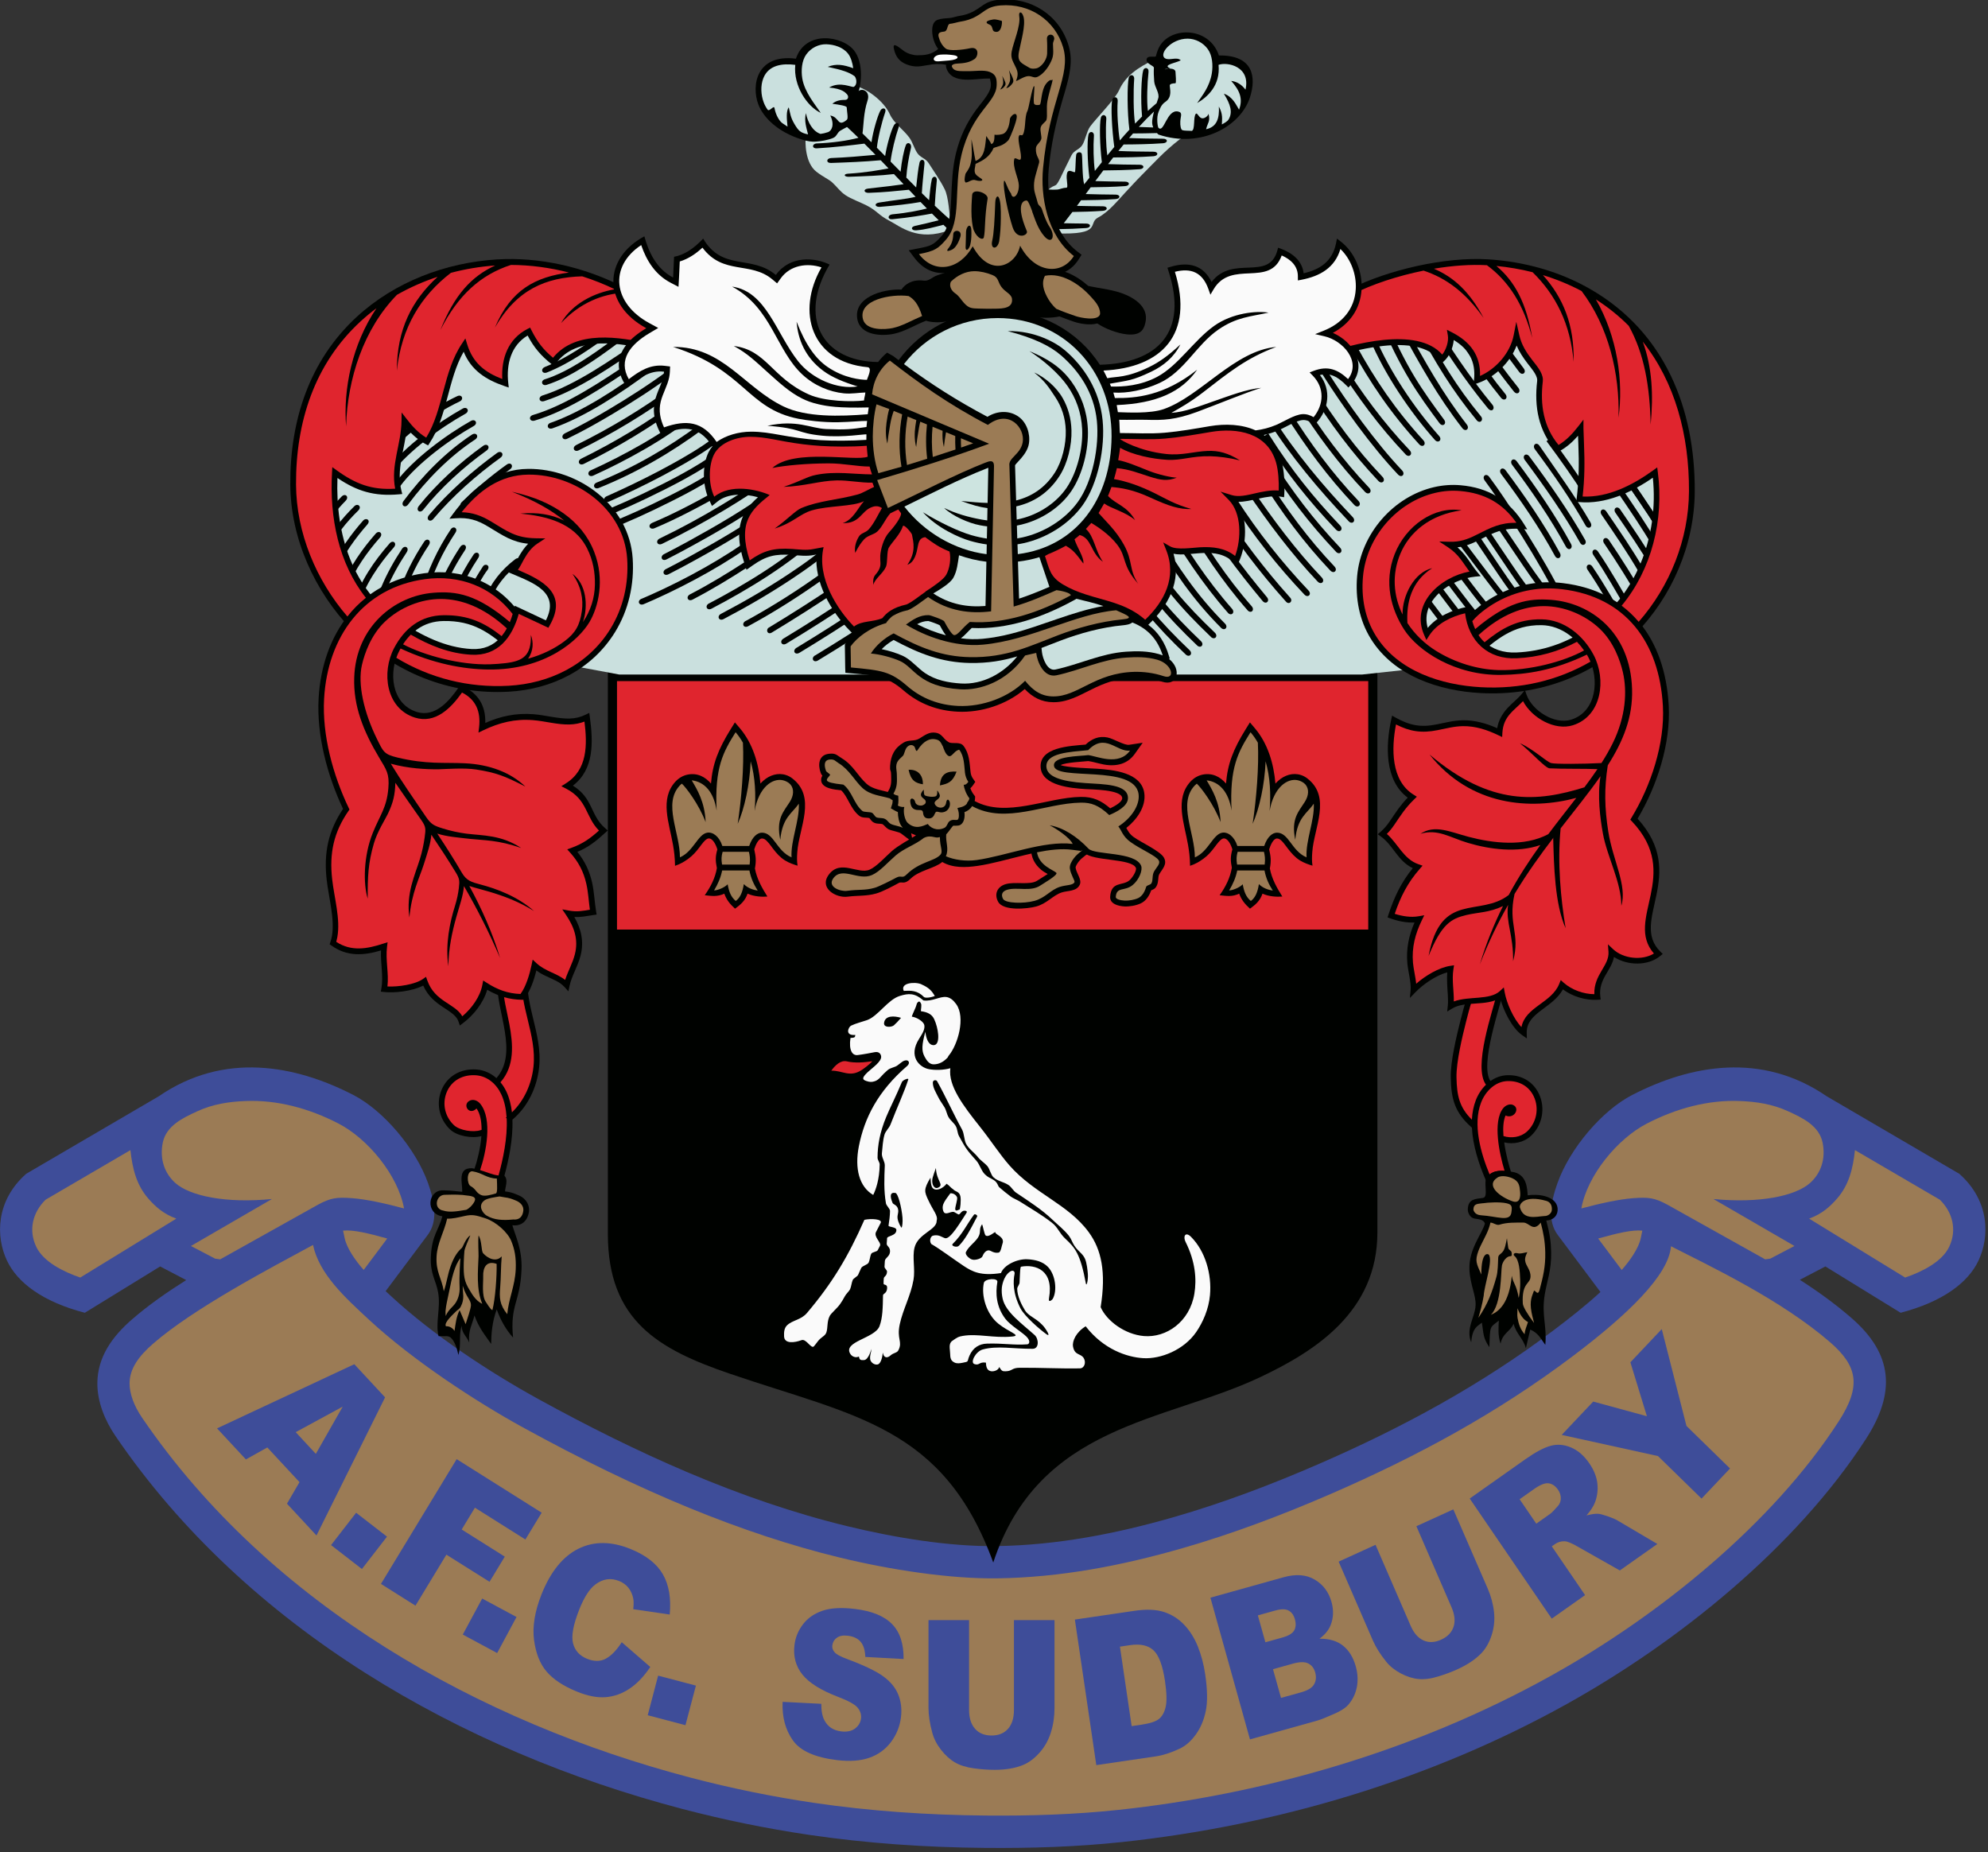 <?xml version="1.0" encoding="UTF-8"?>
<svg id="Layer_2" data-name="Layer 2" xmlns="http://www.w3.org/2000/svg" xmlns:xlink="http://www.w3.org/1999/xlink" viewBox="0 0 425.76 396.72">
  <rect x="0" y="0" width="425.76" height="396.72" fill="#333333" stroke="none"/>
  <defs>
    <style>
      .cls-1 {
        clip-path: url(#clippath);
      }

      .cls-2 {
        fill: none;
      }

      .cls-2, .cls-3, .cls-4, .cls-5, .cls-6, .cls-7, .cls-8, .cls-9, .cls-10, .cls-11, .cls-12 {
        stroke-width: 0px;
      }

      .cls-13 {
        clip-path: url(#clippath-1);
      }

      .cls-3 {
        fill: #000200;
      }

      .cls-3, .cls-4, .cls-5, .cls-6, .cls-7, .cls-8, .cls-9, .cls-10, .cls-11 {
        fill-rule: evenodd;
      }

      .cls-4 {
        fill: #3e4d99;
      }

      .cls-5 {
        fill: #9b7c53;
      }

      .cls-6 {
        fill: #9b7b55;
      }

      .cls-7 {
        fill: #cde4e0;
      }

      .cls-8 {
        fill: #cae0de;
      }

      .cls-9, .cls-12 {
        fill: #e0252e;
      }

      .cls-10 {
        fill: #fafafa;
      }

      .cls-11 {
        fill: #fff;
      }
    </style>
    <clipPath id="clippath">
      <rect class="cls-2" width="425.76" height="396.72"/>
    </clipPath>
    <clipPath id="clippath-1">
      <rect class="cls-2" width="425.76" height="396.72"/>
    </clipPath>
  </defs>
  <g id="Layer_1-2" data-name="Layer 1">
    <g>
      <g class="cls-1">
        <path class="cls-4" d="m82.58,276.51c.45.42.88.81,1.27,1.17,8.89,8.22,20.86,16.13,31.46,21.96,20.78,11.42,43.04,21.61,66.16,27.22,9.95,2.42,21.77,4.41,31.99,4.26,12.94-.19,25.55-2.64,37.95-6.21,10.61-3.06,20.95-6.99,31.07-11.39,17.84-7.76,34.7-16.89,50.26-28.63,3.35-2.53,6.84-5.26,10.02-8.19l-9.16-12.24c-2.15-2.87-1.55-6.86-.05-11.06,2.66-7.48,9.59-15.59,16-18.89,12.5-6.45,27.75-9.28,41.66.27l28.39,16.6c6.54,5.77,6.56,13.47,4.11,18.63-2.21,4.66-7.59,8.77-16.66,11.14l-16.12-9.92-5.47,2.86c3.84,2.46,7.54,5.13,11,8.13,9.05,7.82,9.54,16.09,3.15,25.97-14.96,23.14-40.12,43.44-64.09,56.77-29.11,16.19-62.09,26-95.16,29.54-9.75,1.04-19.59,1.35-29.4,1.26-12.6-.11-25.25-.96-37.71-2.8-9.14-1.35-18.2-3.21-27.14-5.55-47.44-12.46-93.32-38.71-121.38-79.86-2.24-3.29-3.9-7.27-3.88-11.31.03-5.66,3.24-10.02,7.34-13.6,3.54-3.09,7.6-5.91,11.69-8.49l-5.58-2.92-16.13,9.92c-9.08-2.36-14.45-6.48-16.66-11.14-2.45-5.16-2.43-12.86,4.11-18.63l28.39-16.6c13.92-9.55,29.17-6.72,41.67-.27,6.4,3.3,13.34,11.41,16,18.89,1.49,4.2,2.09,8.18-.06,11.06l-9.03,12.06Z"/>
      </g>
      <path class="cls-6" d="m67.05,266.62c-8.66,4.7-25.53,13.52-34.32,21.2-2.96,2.59-4.96,5.25-4.98,8.43-.01,2.18.91,4.79,2.68,7.38,27.49,40.3,72.5,65.27,117.42,77.07,8.84,2.32,17.68,4.11,26.4,5.4,11.95,1.77,24.38,2.62,36.76,2.73,9.63.09,19.25-.22,28.6-1.22,30.52-3.27,63.02-12.29,92.53-28.71,23.24-12.92,47.5-32.6,61.64-54.48,4.85-7.5,4.14-11.79-1.87-16.99-10.55-9.12-25.8-16.32-34.04-20.52-.49,6.17-9.2,14.6-20.98,23.49-16.13,12.17-33.21,21.43-51.67,29.46-10.77,4.68-21.33,8.64-31.91,11.69-13.08,3.77-26.19,6.29-39.77,6.48-10.01.14-22.87-1.82-33.72-4.46-20.72-5.04-42.82-14.13-67.85-27.88-10.05-5.52-23.5-14.32-32.82-22.94-5.28-4.88-10.79-9.89-12.11-16.13h0Z"/>
      <path class="cls-6" d="m77.89,271.98l5.04-6.73c-4.11-1.14-7.25-1.91-9.46-1.69l.35,1.64c.44,2.08,2.23,4.7,4.07,6.78h0Zm-2.49-15.37c3.15.23,7.34,1.18,11.13,2.2-1.27-7.08-7.74-14.93-14.03-18.18-6.39-3.3-13.17-5.09-19.86-4.83-3.51.13-7,.64-10.39,2.2-3.08,1.41-6.65,3.09-7.39,6.72-.72,3.54.43,6.62,2.68,8.63,3.13,2.8,10.86,4.41,20.7,3.44l-17.35,10.06,5.18,2.71,1.09.15,20.91-11.69c2.76-1.5,4.07-1.65,7.32-1.41h0Zm-47.47-10.29l-18.17,10.62c-2.75,2.7-3.71,6.48-2,10.08,1.52,3.2,5.76,5.33,9.43,6.59l20.57-12.62c-2.82-1.02-4.53-2.64-5.94-4.23-2.64-2.99-3.47-6.57-3.89-10.45h0Z"/>
      <path class="cls-6" d="m347.31,271.98l-5.04-6.73c4.11-1.14,7.25-1.91,9.46-1.69l-.34,1.64c-.44,2.08-2.23,4.7-4.07,6.78h0Zm2.49-15.37c-3.15.23-7.34,1.18-11.13,2.2,1.27-7.08,7.73-14.93,14.03-18.18,6.39-3.3,13.17-5.09,19.87-4.83,3.51.13,6.99.64,10.39,2.2,3.08,1.41,6.64,3.09,7.38,6.72.72,3.54-.42,6.62-2.68,8.63-3.13,2.8-10.86,4.41-20.7,3.44l17.35,10.06-5.18,2.71-1.09.15-20.91-11.69c-2.75-1.5-4.07-1.65-7.32-1.41h0Zm47.47-10.29l18.18,10.62c2.74,2.7,3.71,6.48,2,10.08-1.52,3.2-5.76,5.33-9.43,6.59l-20.57-12.62c2.82-1.02,4.53-2.64,5.93-4.23,2.64-2.99,3.47-6.57,3.89-10.45h0Z"/>
      <path class="cls-4" d="m217.16,346.98h8.68s0,18.79,0,18.79c0,1.86-.26,3.62-.78,5.27-.52,1.65-1.33,3.11-2.44,4.34-1.11,1.24-2.27,2.11-3.49,2.61-1.69.7-3.72,1.05-6.09,1.05-1.37,0-2.87-.1-4.48-.32-1.62-.22-2.97-.64-4.06-1.28-1.09-.64-2.09-1.55-2.99-2.72-.91-1.17-1.52-2.38-1.85-3.63-.54-2-.81-3.78-.81-5.32v-18.79h8.69v19.23c0,1.73.43,3.07,1.27,4.03.85.97,2.03,1.45,3.55,1.45s2.67-.48,3.52-1.43c.85-.95,1.27-2.31,1.27-4.05v-19.23Z"/>
      <path class="cls-4" d="m230.2,346.86l12.79-1.88c2.52-.37,4.61-.29,6.28.25,1.66.54,3.11,1.45,4.33,2.73,1.22,1.29,2.2,2.84,2.94,4.67.73,1.84,1.26,3.81,1.57,5.94.49,3.33.53,5.96.12,7.9-.4,1.94-1.12,3.61-2.14,5.02-1.02,1.42-2.19,2.44-3.51,3.05-1.81.84-3.47,1.38-5,1.61l-12.79,1.88-4.59-31.18Zm9.65,5.79l2.51,17.03,2.11-.31c1.81-.27,3.05-.67,3.74-1.23.69-.55,1.18-1.43,1.44-2.6.27-1.17.22-3.01-.15-5.51-.49-3.3-1.3-5.49-2.44-6.57-1.15-1.08-2.83-1.45-5.06-1.12l-2.15.32Z"/>
      <path class="cls-4" d="m259.23,342.17l15.69-4.38c2.62-.73,4.83-.56,6.63.5,1.81,1.06,3.01,2.66,3.61,4.79.5,1.79.43,3.47-.21,5.04-.43,1.04-1.21,1.99-2.36,2.84,2.09-.02,3.78.48,5.05,1.5,1.27,1.02,2.18,2.5,2.72,4.43.44,1.57.5,3.08.21,4.52-.3,1.44-.92,2.68-1.85,3.73-.57.65-1.54,1.28-2.91,1.88-1.81.8-3.02,1.29-3.64,1.46l-14.47,4.04-8.47-30.35Zm11.78,9.55l3.64-1.02c1.31-.36,2.15-.87,2.52-1.52.37-.65.42-1.45.15-2.39-.25-.88-.69-1.51-1.34-1.86-.66-.36-1.62-.36-2.89,0l-3.7,1.03,1.61,5.76Zm3.33,11.92l4.27-1.19c1.45-.4,2.39-.97,2.81-1.71.43-.74.52-1.59.25-2.56-.25-.9-.74-1.54-1.48-1.92-.74-.38-1.84-.37-3.31.04l-4.25,1.19,1.72,6.15Z"/>
      <path class="cls-4" d="m303.35,326.86l7.9-3.6,7.36,16.95c.73,1.68,1.18,3.37,1.36,5.08.18,1.7,0,3.35-.52,4.93-.52,1.58-1.24,2.84-2.15,3.8-1.27,1.33-2.97,2.48-5.13,3.47-1.25.57-2.65,1.1-4.21,1.57-1.56.48-2.95.65-4.19.53-1.24-.12-2.5-.53-3.79-1.21-1.28-.68-2.32-1.52-3.11-2.51-1.27-1.58-2.21-3.07-2.82-4.47l-7.36-16.95,7.9-3.6,7.53,17.36c.68,1.56,1.59,2.59,2.73,3.11,1.15.52,2.42.47,3.8-.16,1.36-.62,2.25-1.54,2.65-2.75.4-1.21.25-2.61-.43-4.18l-7.53-17.36Z"/>
      <path class="cls-4" d="m332.33,346.66l-17.57-25.72,11.85-8.37c2.2-1.55,4.02-2.53,5.46-2.92,1.45-.4,2.92-.28,4.41.36,1.49.63,2.79,1.77,3.91,3.41.98,1.43,1.54,2.85,1.71,4.27.16,1.42-.02,2.79-.52,4.1-.33.84-.93,1.77-1.81,2.77,1.06-.28,1.9-.4,2.5-.36.4.03,1.09.21,2.06.54.97.34,1.66.64,2.09.9l8.53,5.03-8.04,5.67-9.16-5.18c-1.17-.67-2.05-1.04-2.64-1.07-.78-.03-1.5.18-2.14.64l-.63.45,7.13,10.44-7.14,5.04Zm-3.31-20.34l3-2.12c.32-.23.87-.79,1.64-1.68.4-.44.6-.99.61-1.62,0-.64-.19-1.24-.57-1.81-.57-.83-1.24-1.3-2.01-1.41-.78-.12-1.81.29-3.11,1.2l-3.13,2.21,3.57,5.23Z"/>
      <path class="cls-4" d="m167.6,364.48l8.29.42c0,1.52.22,2.7.68,3.55.73,1.38,1.93,2.16,3.59,2.36,1.23.15,2.22-.06,2.97-.62.74-.57,1.16-1.28,1.27-2.13.1-.81-.12-1.57-.69-2.29-.56-.71-1.96-1.5-4.21-2.35-3.67-1.41-6.22-3-7.64-4.77-1.43-1.78-2.01-3.89-1.71-6.34.19-1.61.79-3.08,1.8-4.41,1-1.33,2.39-2.3,4.16-2.92,1.77-.61,4.11-.75,7.02-.39,3.57.43,6.21,1.5,7.9,3.22,1.7,1.71,2.52,4.21,2.49,7.5l-8.2-.45c-.05-1.43-.38-2.51-1-3.24-.61-.72-1.53-1.16-2.75-1.3-1.01-.12-1.79.02-2.35.44-.57.41-.89.97-.97,1.65-.06.5.09.97.47,1.42.36.46,1.28.96,2.76,1.5,3.66,1.37,6.25,2.62,7.77,3.75,1.52,1.13,2.57,2.43,3.15,3.9.58,1.47.77,3.06.56,4.77-.24,2-.97,3.79-2.16,5.36-1.2,1.58-2.73,2.69-4.63,3.35-1.88.66-4.18.82-6.89.5-4.75-.57-7.92-1.99-9.5-4.27-1.59-2.27-2.31-4.99-2.17-8.18h0Z"/>
      <path class="cls-4" d="m133.17,351.72l6.1,5.29c-1.36,2.03-2.84,3.58-4.45,4.65-1.61,1.08-3.32,1.68-5.14,1.82-1.81.14-3.89-.27-6.21-1.23-2.83-1.16-4.96-2.57-6.39-4.23-1.43-1.66-2.33-3.93-2.71-6.8-.37-2.86.16-6.11,1.6-9.75,1.93-4.85,4.56-8.11,7.88-9.77,3.33-1.66,7.09-1.64,11.28.08,3.28,1.35,5.56,3.15,6.85,5.41,1.29,2.26,1.77,5.13,1.45,8.59l-7.81-1.14c.11-1,.11-1.76,0-2.29-.18-.87-.51-1.63-1.01-2.27-.5-.64-1.16-1.12-1.97-1.46-1.82-.75-3.55-.5-5.18.76-1.22.93-2.36,2.7-3.4,5.32-1.29,3.25-1.73,5.66-1.34,7.22.4,1.57,1.39,2.67,2.98,3.33,1.54.63,2.9.62,4.07-.03,1.18-.64,2.3-1.82,3.4-3.53h0Z"/>
      <path class="cls-4" d="m140.96,358.87l8.08,2.13-2.24,8.48-8.08-2.13,2.23-8.48Z"/>
      <path class="cls-4" d="m103.26,342.35l7.36,3.96-4.15,7.72-7.36-3.96,4.16-7.72Z"/>
      <path class="cls-4" d="m76.27,323.98l6.61,5.12-5.37,6.93-6.61-5.12,5.37-6.93Z"/>
      <path class="cls-4" d="m97.8,312.5l18.21,11.47-3.49,5.74-10.81-6.81-2.83,4.67,9.23,5.81-3.27,5.39-9.24-5.81-6.62,10.92-7.39-4.66,16.22-26.73Z"/>
      <path class="cls-4" d="m64.14,317.42l-6.89-7.42-4.59,2.56-6.18-6.65,29.4-13.74,6.59,7.1-14.69,29.58-6.32-6.81,2.68-4.61Zm3.5-6.05l5.76-10.12-10.07,5.47,4.31,4.65Z"/>
      <path class="cls-4" d="m334.45,307.32l6.76-7.15,11.5,3.14-3.54-11.55,6.72-7.11,5.29,20.74,9.33,9.11-6.1,6.45-9.33-9.11-20.62-4.53Z"/>
      <path class="cls-3" d="m130.18,143.86h164.81v120.09c0,16.93-13.29,25.42-25.14,31.01-20.41,9.64-47.34,9.99-57.13,39.68-10.66-29.25-29.76-31.32-56.4-40.43-15.25-5.22-26.14-11.34-26.14-29.98v-120.37Z"/>
      <rect class="cls-12" x="132.14" y="145.87" width="160.89" height="53.21"/>
      <path class="cls-9" d="m186.82,227.28c-.59.7-1.91,1.65-2.29,1.89-2.57,1.66-4.07.07-6.5.14.8-1.14,2.02-2.31,3.33-2,1.76.41,3.69.23,5.45-.03h0Z"/>
      <path class="cls-10" d="m197.77,214.26c-1.89-1.63-3.19-1.54-5.07-.96-2.57.79-4.67,4.36-7.02,5.18-1.25.43-2.36.68-3.41,1.18-.54.26-1.45,2.19.91,1.99-.07.55-.1.57-1.04.65-.38,2.58.36,3.81,1.55,3.66,1.31-.16,2.97-.49,3.59-.61,1.02-.2,1.34.4,1.42.83.21,1.14-1.89,2.51-2.89,3.46-1.29,1.23-1.13,1.58-.29,1.87.77.26,1.19.26,1.83.05.87-.28,1.36-1.07,1.95-1.64,1.31-1.27,1.17-.97,2.5-1.51.52-.21,1.28-1.02,1.82-1.23,1.03-.39,1.37.5.69,1.09-6.34,5.46-9.18,11.2-10.37,17.2-.95,4.83.09,8.7,3.07,10.45.54-1.09,1.34-3.28,1.39-6.52,0-.48-.46-.96-.46-1.45,0-2.64.5-5.48,1.86-8.75.89-2.14,1.91-4.03,3.36-7.47.17-.4,1.49-.96,1.36-.54-.8,2.55-2.36,5.9-3.82,9.67-.27.7-1.06,1.41-1.27,2.14-.38,1.3-.41,2.64-.56,4.01-.09.86.65,1.74.62,2.62-.11,2.65-.23,5.38.25,8.1.08.46.87,1.15.87,1.61-.01,1.03-.16,2.09-.32,3.14-.05.35,1.66.24,1.68.93.03,1.3-1.96,1.24-1.99,1.78-.01.4-.06.78-.08,1.14-.04.59.77.69.71,1.73-.06,1.09-1.06,1.3-1.11,2.02-.03.4-.05.8-.07,1.2-.02.37.55.71.54,1.07-.05,1.03-.68.95-.7,1.5-.02.35-.06.71-.04,1.07.02.4.89-.03.75,1.09-.12,1.05-.86,1.01-.87,1.42-.05,2.62-.07,4.8-.76,6.61-1,2.62-7.97,3.27-6.22,5.96.31.48,1.08.9,1.82.52.13.86.5.77,1.04.77,1.09,0,1.65-2.59,1.64-2.35-.02.65-.35,1.19-.28,2.09.05.71.87,1.34,1.6,1.2.46-.08.96-.9,1.11-2.54.29,1.41,1.17,1.02,1.58.66.81-.72,1.44-.54,1.77-1.18.94-1.88-.4-2.35.28-5.54.69-3.22,2.36-6.14,2.95-9.54.4-2.29-.3-4.78.22-6.9.74-3.02,4.81-3.76,4.74-5.75.33-1.11-.72-2.09-1.77-4.36-.88-1.88-1.06-2.32.45-4.86.08,1.21.11,2.19.82,2.48.61.25,1.73-.07,2.63-1.18.68.45.75.76,1.42,1.2.47.54,1.25.4,1.52,1.44.2.81-.03,2.91-.18,2.88-.09-.02-.86.51-.91-.04-.06-.55.59-2.19.37-2.64-.43-.84-1.39-.84-1.44-.77-.63.85-1.23,1.64-1.48,2.28-.34.86,0,1.72.24,1.88.61.4,1.54-.47,2.15-.13.26.15.53.3.79.45.36.21.62-.76,1.29-.78.4,0,.74.1.44.55-1.11,1.66-3.38,5.64-4.53,5.34-.65-.17-1.37-.88-2.61-.54-.47.13-.86,1.03-.36,1.78,2.01,1.16,4.71,3.22,6.91,4.68,1.94,1.29,3.72,2.2,8.02,1.55.65-1.75,3.52-3.07,5.65-2.96,1.65.09,3.27.46,4.41,1.64,1.66,1.73,2.02,5.2,1,6.89-.07.11-.97.96-.77-.19,1.07-6.01-2.86-7.31-5.97-6.75-.11.02-.19.29-.25,1.53-.04.68-.07,1.31-.09,1.9-.02.4-.5.92-.5,1.29,0,1.59.93,3.46,1.69,4.68.53.84,1.61,1.41,2.4,1.97,1,.72,1.71,1.42,2.39,2.63.05.09.57,1.03-.23.46-1.34-.96-4.63-3.77-5.56-5.55-1.67-3.24-1.57-5.84-1.26-7.35.12-.59-.37-.96-1.06-.44-1.39,1.03-1.64,3.18-1.66,3.34-.08.79-.01,1.61.17,2.41.67,2.91,4.13,5.32,6.87,7.79.84.76,1.02,2.92-.45,2.93-4.11.03-7.56-.72-10.68.14-1.52.42-2.76,2.81-1.79,3.13,1.12.37.95-.52,2.47-.31.03,1.05.3,1.73,1.14,1.85.62.08,1.53-.23,1.72-.92.55.98.76.93,1.42.92,1.4-.04,1.21-.74,2.98-.75,4.45-.03,8.61.21,12.88.13.95-.02,1.37-1.3.79-2.22-.66-1.04-1.93-.51-2.28-2.46-.2-1.15.65-3.07,2.71-4.33,3.78,4.89,8.79,6.63,12.38,6.83,3.66.2,8.62-1.73,11.28-5.58,1.43-2.07,2.69-4.91,2.96-7.91.41-4.52-1-9.4-4.02-12.46-1.25-1.27-1.8-.13-1.21,1.04,2.13,4.24,2.39,8.04,1.89,11.1-1,6.05-6.04,9.48-10.82,9.07-4.06-.35-7.95-3.23-9.25-6.19,1.2-7.54.16-12.34-2.54-16.04-4.46-6.09-11.63-8.2-17.03-14.36-2.07-2.36-3.96-5.32-6.35-8.32-3.44-4.33-6.79-8.7-6.27-12.45-1.44.41-3.3.45-4.6.2-1.99-.38-4.52-2.72-2.07-6.54.78-1.21,1.25-2.06,1.09-2.91-.13-.67-1.46-1.62-2.67-1.8-.06,0,.43-1.1.82-2,.23-.54.16-.93.64-1.21.24-.14.56.38.57.67.02.68-.12,1.1-.08,1.38,1.34.18,2.33.61,2.84,1.71.87,1.88,1.33,5,.2,5.49-.41.18-1.72.25-2.1-2.79-.75,2.77-.84,4.04-.17,5.3.41.76.97,1.67,1.95,1.67,1.2,0,2.2-.58,3.03-1.5.04-.12.1-.23.18-.34,1.98-2.36,3.67-8.21,1.62-11.06-.61-.85-1.3-1.42-2.13-1.52-1.38-.16-2.99.98-4.85.74h0Zm10.82,45.89c-1.55,2.07-2.39,4.1-4.56,6.26-.43.43.88.84,1.31.41,1.34-1.32,2.39-3.31,3.93-6.28.14-.28-.49-.65-.68-.39h0Zm-16.82-4.66c-1.19-.21-1.21.72-.6,2.16.12.29.88.4,1.12,1.16.27.84-.18,1.31-.06,2.16.12.85.8,2.08.88,1.94.12-.21.25-1.18.17-2.14-.19-2.18-.94-5.18-1.51-5.28h0Zm18.58,6.68c-.75,1-.22,1.48-.72,2.55-.57,1.21-2.15,2.12-2.76,3.43-.26.55.73,1.43,1.31,1.6.75.23,2.06-.25,2.21-.66.25-.64.74-1.36,1.43-1.3.36.03,1.07.69,2.07.47.47-.1.65-1.51.8-1.89.59-1.47-1.58-1.98-1.52-2.43.06-.39-1.39,1.2-2.09.65-.25-.19-.6-2.13-.75-2.41h0Zm-9.91-12.03c-.64,1.86-.93,2.41-.73,3.34.13.6.58,1.14,1.14.9,1.48-.62-.31-1.4-.41-4.24h0Zm-7.46-32.16c-.59.7-1.2,1.32-1.55,1.62-.47.41-2.25.56-2.09-.55.22-1.62,2.21-1.5,3.64-1.06h0Zm6.8,13.76c-.04,1.16.62,2.13,1.1,3.12.36.77.94,1.52,1.38,2.25.43.72.49,1.48.91,2.19.37.64,1.19,1.26,1.52,1.87.4.71.33,1.49.7,2.15.63,1.12,1.13,2.13,1.89,3.13.56.73,1.23,1.45,1.83,2.14.77.89.99,2.07,1.8,2.89.73.73,1.06.71,1.93,1.26.81.5.89,1.29,1.15,1.52.78.68,1.6,1.35,2.47,2,.44.34,1.48.76,2.01,1.1,2.29,1.45,4.66,2.83,6.78,4.48,1.37,1.06,1.57,2.2,2.91,3.45,2.07,1.94,3.21,3.19,4.39,9.57.15.79.52-.7.43-2.01-.05-.68-.22-2.42-.63-3.3-.53-1.14-1.39-1.47-2.26-2.77-.47-.71-.63-1.41-1.16-2.1-1.04-1.33-2.43-2.4-3.5-3.43-2.3-2.21-5.07-3.96-7.82-5.82-.63-.43-1-1.22-1.63-1.64-1.03-.69-2.29-.79-3.2-1.64-.59-.55-.8-1.79-1.33-2.42-.51-.6-1.46-1.21-1.94-1.82-.83-1.07-2-1.8-2.6-2.93-.46-.89-.38-2.17-.89-3.1-1.73-3.12-3.33-6.72-5.32-10.31-.21-.38-.89-.25-.9.19h0Z"/>
      <path class="cls-10" d="m185.11,261.25c1.36-.31,4.02-.2,3.48.7-.33.63-.66,1.26-.98,1.9-.53,1.09,1.2,2.26.85,2.96-.16.31-.32.61-.47.92-.21.4-1.19.39-1.4.79-.26.5-.3,1.37-.55,1.87-.26.52-1.34.67-1.6,1.18-.17.33-.52,1.17-.68,1.5-.13.26-.98.75-1.11,1.01-.25.5-.35,1.52-.58,2-.25.52-.9,1.06-1.14,1.55-.25.5-.72,1.26-1.03,1.69-.56.8-1.86,1.9-2.18,2.47-.66,1.21-.39,2.56-.74,3.57-.22.64-.83.91-1.37,1.4-.42.38-.75.94-1.28,1.56-.6.69-1.64-1.68-2.68-1.3-1.49.55-3.67.85-3.73-.83-.04-.94.04-1.78.66-2.37,1.19-1.12,2.97-1.11,4.26-2.64,5.43-6.42,8.82-12.08,12.28-19.93h0Z"/>
      <path class="cls-10" d="m210.71,274.75c-.6,2.69.5,6.68,3.16,8.79,2.27,1.81,4.99,2.5,2.89,2.7-3.96.39-7.36-.69-10.59-.13-.9.16-1.07.24-2.23,1.06-.84.59-.48,1.71-.46,2.64.02,1.13.18,1.62.92,1.99.54.27,1.12.18,1.71.07,1.54-.29.93-.19,1.52-1.54.78-1.76,2.13-2.52,3.75-2.57,3.54-.11,5.71.37,8.63.15.39-.03.79-.65-.16-1.63-.9-.93-3.49-2.45-4.54-3.84-1.97-2.6-2.13-5.46-1.71-7.88.16-.94-2.68-.74-2.89.19h0Z"/>
      <path class="cls-10" d="m197.32,210.81c1.62.71,2.23,1.38,2.88,2.5-1.01.4-2.1.45-2.32.22-1.42-1.45-2.81-1.39-4.33-1.32-.8-1.73,2.41-2.01,3.78-1.41h0Z"/>
      <path class="cls-3" d="m153.52,185.87c-.31-1.57-.31-2.46.11-3.95-.26-.91-.99-2.53-1.98-2.34-.59.11-1.48,1.39-1.83,1.85-.75,1-1.45,1.79-2.41,2.49-.84.61-1.63,1.1-2.84,1.51-.04-1.85-.18-3.02-.43-4.46-.79-4.63-2.93-9.85.53-13.59.7-.75,1.58-1.27,2.57-1.48,2.1-.43,3.78.46,5.03,1.91.33-4.14,1.52-7.31,4.24-11.68l.88-1.42,1.08,1.27c2.75,3.25,4.02,7.53,4.39,11.84.2-.22.4-.43.62-.62,1.34-1.19,3.13-1.78,4.86-1.21.47.15.91.39,1.31.69,5.28,4.02,1.45,10.65,1.1,15.83-.07,1.01-.1,1.86.06,2.89-.75-.22-1.83-.59-2.68-1.12-1.04-.65-1.84-1.54-2.61-2.56-.43-.57-1.21-1.73-1.86-2.04-.15-.07-.3-.1-.47-.1-.79,0-1.42,1.52-1.66,2.33.35,1.56.45,2.41.15,4.09.4,2.22,1.55,4.23,2.67,6.01-1.07.1-2.84.03-4.25-.62-.52,1.53-1.46,2.33-2.68,3.22-1.12-1.01-1.82-1.89-2.3-3.22-1.47.7-2.66.51-4.19.34,1.28-1.81,2.25-3.71,2.61-5.85h0Z"/>
      <path class="cls-3" d="m263.82,185.87c-.31-1.57-.31-2.46.11-3.95-.25-.91-.98-2.53-1.97-2.34-.59.11-1.48,1.39-1.83,1.85-.75,1-1.44,1.79-2.41,2.49-.84.61-1.63,1.1-2.85,1.51-.04-1.85-.18-3.02-.43-4.46-.79-4.63-2.92-9.85.53-13.59.7-.75,1.58-1.27,2.57-1.48,2.1-.43,3.79.46,5.03,1.91.33-4.14,1.52-7.31,4.24-11.68l.88-1.42,1.07,1.27c2.75,3.25,4.03,7.53,4.39,11.84.2-.22.4-.43.62-.62,1.34-1.19,3.12-1.78,4.86-1.21.47.15.91.39,1.31.69,5.28,4.02,1.45,10.65,1.1,15.83-.07,1.01-.11,1.86.05,2.89-.75-.22-1.83-.59-2.68-1.12-1.04-.65-1.83-1.54-2.61-2.56-.44-.57-1.21-1.73-1.86-2.04-.15-.07-.3-.1-.47-.1-.79,0-1.41,1.52-1.66,2.33.35,1.56.46,2.41.15,4.09.4,2.22,1.55,4.23,2.67,6.01-1.07.1-2.84.03-4.25-.62-.52,1.53-1.45,2.33-2.68,3.22-1.12-1.01-1.82-1.89-2.31-3.22-1.46.7-2.66.51-4.19.34,1.29-1.81,2.25-3.71,2.61-5.85h0Z"/>
      <path class="cls-6" d="m145.62,183.61c2.86-1.22,3.82-4.9,5.81-5.27,1.22-.23,2.62.79,3.27,2.84h5.75c.68-2.04,1.81-2.85,2.73-2.85,2.56,0,3.11,3.91,6.34,5.29-.22-3.54,1.74-7.91,1.56-11.5-1.47,2.13-3.53,2.94-3.97,7.75-.95-4.5.7-6.02,2.04-8.13.83-1.33.98-2.76.12-3.75-.38-.43-1.04-.76-1.58-.88-2.25-.52-5.18,1.47-6.08,6.57.3-3.42.14-7.19-.84-10.63-.2,5-1.35,10.2-2.78,13.39.81-5.39,1.38-12.3,1.12-17.37-.45-.8-.97-1.55-1.57-2.25-2.59,4.17-4.53,7.43-4.06,16.79-.61-4.06-2.66-6.19-5.34-6.49,1.11,1.88,2.82,4.61,2.98,8.94-1.43-3.81-4.23-7.46-5.09-8.23-.17.13-.33.27-.48.44-3.58,3.86.07,10.04.07,15.36h0Zm9.14-1.18c-.27.98-.3,1.62-.12,2.74h5.91c.16-1.28.01-2.02-.16-2.74h-5.63Zm-.1,4c-.3,1.49-.89,2.88-1.73,4.27.68,0,2.23-.58,2.91-1.32.29,1.62.69,2.69,1.73,3.58.93-.67,1.45-1.83,1.73-3.61.85.86,1.98,1.23,2.98,1.39-.85-1.34-1.44-2.6-1.78-4.31h-5.84Z"/>
      <path class="cls-6" d="m255.93,183.61c2.86-1.22,3.82-4.9,5.8-5.27,1.21-.23,2.62.79,3.27,2.84h5.75c.68-2.04,1.81-2.85,2.73-2.85,2.56,0,3.11,3.91,6.34,5.29-.23-3.54,1.73-7.91,1.55-11.5-1.47,2.13-3.53,2.94-3.97,7.75-.94-4.5.71-6.02,2.04-8.13.84-1.33.98-2.76.12-3.75-.38-.43-1.04-.76-1.58-.88-2.25-.52-5.18,1.47-6.08,6.57.3-3.42.14-7.19-.85-10.63-.2,5-1.35,10.2-2.78,13.39.81-5.39,1.38-12.3,1.12-17.37-.45-.8-.97-1.55-1.57-2.25-2.59,4.17-4.54,7.43-4.06,16.79-.61-4.06-2.66-6.19-5.34-6.49,1.11,1.88,2.82,4.61,2.98,8.94-1.43-3.81-4.24-7.46-5.09-8.23-.16.13-.32.27-.48.44-3.58,3.86.07,10.04.07,15.36h0Zm9.13-1.18c-.27.98-.3,1.62-.12,2.74h5.91c.16-1.28.01-2.02-.16-2.74h-5.63Zm-.09,4c-.3,1.49-.89,2.88-1.73,4.27.68,0,2.23-.58,2.91-1.32.29,1.62.69,2.69,1.73,3.58.93-.67,1.46-1.83,1.73-3.61.86.86,1.99,1.23,2.98,1.39-.85-1.34-1.45-2.6-1.78-4.31h-5.84Z"/>
      <path class="cls-3" d="m180.14,169.25c-1.45-.14-4.09-.39-4.27-2.05-.05-.45.07-.78.26-1.08-.15-.15-.27-.33-.37-.6-.63-1.78-.43-3.86,1.81-4.09,1.46-.16,1.64.32,2.69.95,2.48,1.5,3.35,3.68,5.3,5.46,1.97,1.8,5.47,1.35,8.04,3.21l.4.29.09.49c.69,3.52.15,1.99.81,5.42l.62,3.18-2.55-1.93c-.44-.34-1.99-.57-2.63-.88-.65-.32-1.06-1.02-1.41-1.14-.55-.12-1.06,0-1.64-.25-.66-.28-.73-.62-1.11-1.03-.75-.17-1.52.06-2.25-.55-1.83-1.52-2.36-4.08-3.79-5.4h0Z"/>
      <path class="cls-3" d="m224.37,187.18c-.45-.25-.93-.52-1.34-.86-1.41-1.16-2.23-2.67-2.21-4.56v-.84s.77-.31.77-.31c2.72-1.12,8.55-.88,11.58-.75l3.15.13-2.41,2.09c-.91.79-2.21,1.54-2.93,2.5-.19.26-.67.94-.62,1.28.17,1.16,1.37,2.51.9,3.59-.65,1.49-2.59,1.27-3.87,1.68-1.94.64-3.11,2.37-5.5,3.02-1.82.49-7.04,1.02-8.13-1.03-.89-1.66-.16-3.22,1.57-3.75,2.03-.63,5.27.27,6.82-.77.44-.3,1.46-.89,2.22-1.41h0Z"/>
      <path class="cls-3" d="m231.57,181.98l.12.29-2.11-.27c-5.98-.75-14.12,2.59-20.25,3.45-2.5.36-5.31.47-7.53-.84-1.61,1.39-4.97,1.77-6.8,3.6-1.31,1.31-1.89.55-2.47.87-1.3.71-3.48,1.88-4.85,2.27-2.11.61-4.02.41-6.16.69-2.49.33-6.16-1.84-4.02-4.72,2.5-3.36,6.24,0,8.73-1.06,1.53-.65,3.45-2.83,4.79-4,1.43-1.24,3.55-2.34,5.15-3.35-1.14-.49-2.39-.9-3.14-2.03-.5-.75-.74-1.89-.73-2.96-.2-.07-.39-.16-.62-.29l-.88-.5.31-.98c.06-.19.07-.48.07-.77-.19-.08-.38-.19-.64-.41l-.8-.69.54-.92c.73-1.23.58-2.18.56-3.55-.04-1.09-.29-.54-.21-1.79.14-2.23.97-3.86,2.92-5,1.13-.66,2.25-.19,3.33-.84,1.14-.68,2.1-1.5,3.54-1.25.42.07.8.23,1.13.52.78.68.66.93,1.76,1.57.86.31,2.31-.21,3.03.71,1.28,1.64,1.3,3.65,1.52,5.62.05.48.22.98.5,1.38l.51.73-.5.73c-.16.23-.35.45-.55.63.18.51.46,1.02.74,1.38l.28.37-.02.47c0,.17-.04.34-.09.51,6.82,3.71,15.44-.78,22.74-.88,2.64-.04,4.39.8,6.3,2.45,1.02-.49,2.55-1.35,2.57-2.15.04-1.9-6.76-1.89-7.99-1.98-2.8-.19-9.1-.66-9.47-4.54-.42-4.45,6.34-4.69,9.62-4.98,1.31-1.23,2.84-1.91,4.68-1.53,1.34.27,3.62,1.73,4.65,1.57l2.9-.44-1.73,2.43c-.82,1.14-1.92,1.89-3.27,2.21-.69.16-1.41.21-2.12.17-1.69-.09-3.05-.68-4.55-.88-1.18.13-4.82.28-5.91.86,1.39.56,6.77.71,7.84.78,3.43.24,9.46.78,10.08,5.23.4,2.91-1.62,5.68-3.85,7.45.37.66.69,1.31,1.59,1.96,1.52,1.1,5.65,2.98,6.44,4.36.83,1.45-.32,2.45-.97,3.58-.35.61-.07,1.62-.6,2.58-.33.6-.68.68-1.14.88-.4,1.17-1.11,2.28-2.24,2.8-.99.46-2.38.7-3.47.65-1.21-.06-3.19-.48-3.07-2.12.24-3.3,2.63-2.24,4.1-3.45.56-.46,1.59-1.96,1.42-2.66-.85-2.11-9.27-1.42-11.02-3.26-.22-.22-.44-.45-.67-.67h0Z"/>
      <path class="cls-6" d="m197.9,179.42c-1.85,1.5-4.32,2.27-6.08,3.8-1.78,1.55-3.42,3.48-5.11,4.2-2.94,1.25-6.32-1.9-8.23.66-1.39,1.88,1.53,2.89,2.89,2.71,2.66-.36,3.82-.04,5.99-.66.85-.24,3.59-1.62,4.6-2.17,1.09-.59,1.24.29,2.19-.66,2.73-2.73,5.91-2.81,7.22-4.21.68-.73-.08-1.61-.08-3.82-.48.12-.69.13-1.14.02-.86-.21-1.5-.22-2.24.14h0Zm3.4-11.21c.14-2.61,1.68-3.08,3.56-2.95-.84,2.26-1.79,2.57-3.56,2.95h0Zm-3.65-.24c.05-2.02-1.17-3.24-3.06-3.1.5,2.35,1.48,2.83,3.06,3.1h0Zm4.92,15.41c1.67.74,4.19,1.15,6.6.81,6.3-.89,14.45-4.22,20.56-3.45-.54-1.3-3.53-3.3-4.94-3.99,2.9.47,5.83,2.38,8.33,5.01,1.33,1.4,10.05.6,11.27,3.66.37.93-.43,2.99-1.79,4.11-1.73,1.44-3.48.29-3.64,2.57-.03.46.95.73,1.91.78.84.04,2.07-.15,2.9-.54.45-.22,1.23-.79,1.69-2.38.12-.42.92-.4,1.13-.78.43-.77.06-1.65.61-2.6.49-.85,1.37-1.6.97-2.3-.59-1.04-3.79-2.31-6.09-3.97-1.68-1.21-1.93-2.59-2.57-3.31,2.81-1.79,4.66-4.6,4.33-6.95-.89-6.44-17.84-2.7-18.12-6.07-.18-2.09,5.5-2,7.34-2.26,1.89.22,6.53,2.42,8.96-.98-2.81.43-5.29-3.9-8.97-.08-3.81.39-9.23.54-8.94,3.65.19,1.99,2.99,3.04,8.33,3.4,3.93.27,9.2.2,9.13,3.26-.04,1.74-2.52,2.97-4.01,3.59-2.31-2.15-3.88-2.68-6.06-2.66-7.72.11-16.05,4.73-23.32.74l-.02.04c-.34.61-.96,1.02-1.61,1.26.13.99-.04,2.25-.89,2.73-.52.29-1.41.1-1.56.2-.31.32-.94,1.3-1.45,1.82-.16,1.67.63,3.07-.07,4.68h0Zm-3.69-8.09c.7,0,1.06-.35,1.35-1.07.35-.88.85.09,2.08-.35.41-.14.97-.61,1.11-1.36.2-1.07-.62-1.85-.79-.61-.21,1.56-2.23,1.25-2.48.12,0-.68,1.24-.87,1.12-1.69-.06-.42-.59-1.22-.56-.95.09.56-.07,1.05-.28,1.14-.56.24-1.83.11-2.36-.18-.21-.11-.23-.87-.22-1.14.02-.26-.57.57-.61.83-.14.98,1.21.99,1,1.89-.06.27-.52.61-1.03.61-.87,0-1.16-.52-1.2-.73-.16-.92-1.21-1.14-1.05,0,.12.9.4,1.5,1.36,1.66.51.09,1.29-.18,1.36.56.08.86.44,1.26,1.19,1.26h0Zm-.2,1.19c-1.06.44-2.64,1.25-4.28-.24-.62-.56-1.03-2.38-.73-3.41-.2-.02-.67.1-1.39-.31.2-.62.12-1.56.1-2.1-.33-.11-.63-.08-1.04-.43.9-1.53.76-2.65.73-4.23,0-.38-.16-1.24-.13-1.61.06-1.09.59-1.46,1.41-2.25.34-.32.39-1.21.82-1.79.38-.51,1.11-.79,1.64-.24.24.25.32,1.4.71.77,1.3-2.04,2.69-2.5,3.67-2.33.97.17,1.17.38,1.76,1.6.07.15.55,1.91,1.36,2.04.4.06.81-.53,1.27-.94.36-.32.83-.48.86-.43,1.06,1.36,1.04,3.25,1.22,4.9.08.69.32,1.39.72,1.96-.27.39-.62.71-.99.62.07.69.46,1.92,1.21,2.9,0,.18-.09.39-.2.57h-.02s-.12.22-.12.22c-.06.08-.13.16-.18.22l.05.03-.04.07c-.25.46-.93.72-1.39.83l-.65.15.2.65c.12.38.23,1.64-.18,1.87-.33.17-1.18-.25-1.83.41-.33.33-.39.96-.93,1.3-1.72.84-3.14-.08-3.61-.82h0Z"/>
      <path class="cls-6" d="m222.09,182.54c.45,2.87,3.52,3.77,4.14,4.38.45.44-2.76,2.28-3.41,2.72-2.08,1.41-5.01.27-7.15.93-.98.31-1.36.98-.85,1.95.5.94,4.38,1.06,6.74.41,2.33-.63,3.36-2.32,5.44-3,1.33-.43,2.82-.29,3.12-1,.13-.31-.81-1.63-.99-2.9-.11-.77.38-1.59.86-2.23.48-.64,1.04-1.09,1.65-1.55l-2.06-.26c-2.26-.29-4.83.01-7.49.55h0Zm9.59-.31l.08-.06-.19-.19.11.25Z"/>
      <path class="cls-6" d="m193.35,177.29c-.76-.37-1.89-.5-2.5-.8-.71-.34-.71-.91-1.56-1.2-.32-.11-1.24-.09-1.54-.22-.44-.19-.61-.8-1.03-1.01-.41-.2-1.69-.09-2.03-.38-1.82-1.51-2.19-4.2-4.07-5.64-4.79-.51-3.57-1.06-2.86-2.04.15-.2-.75-.6-.86-.91-.4-1.13-.48-2.29.78-2.42,1.05-.11,1.21.34,1.94.79,2.23,1.35,3.48,3.82,5.1,5.31,1.69,1.54,3.82,1.61,5.84,2.21.24.21.43.32.61.39,0,.3-.02.58-.07.77l-.31.98.88.5c.23.13.42.22.62.29,0,1.06.24,2.21.73,2.96.1.15.2.28.32.41h0Z"/>
      <path class="cls-8" d="m117.73,141.69l14.88,2.77h159.12l15.42-1.66,30.32-1.91,14.56-11.17,8.01-23.18-10.4-28.89-31.93-13.59-33.9,6-34.87,42.98-63.56,6.74-29.5-55.72h-38.43l-15.6,1.94-33.5,30.91,1.13,23.82,13.87,18.18,34.37,2.77Z"/>
      <path class="cls-3" d="m335.37,117.09c-3.33-6.12-7.37-11.96-11.51-17.52-.66-.89.29-1.69.98-.76,4.18,5.61,8.25,11.5,11.61,17.67.53.98-.52,1.63-1.07.61h0Z"/>
      <path class="cls-3" d="m333,119.03c-3.33-6.12-7.37-11.96-11.51-17.52-.66-.89.29-1.69.98-.76,4.18,5.61,8.25,11.5,11.6,17.67.53.98-.52,1.63-1.07.61h0Z"/>
      <path class="cls-3" d="m348.71,131.19c-2.43-4.18-4.74-8.33-7.46-12.32-.62-.92.36-1.68,1-.72,2.74,4.02,5.07,8.2,7.51,12.39l.32.54-1.06.64-.31-.54Z"/>
      <path class="cls-3" d="m347.49,134.39c-2.43-4.17-4.74-8.32-7.46-12.32-.65-.95.38-1.64,1-.72,2.74,4.02,5.07,8.2,7.51,12.39l.32.54-1.05.64-.31-.54Z"/>
      <path class="cls-3" d="m330.76,127.38c-2.15-2.6-4.15-5.63-6.05-8.44-1.4-2.06-2.78-4.13-4.18-6.19l-.35-.52,1-.72.35.51c1.4,2.06,2.79,4.13,4.18,6.19,1.88,2.77,3.86,5.77,5.98,8.34.74.89-.22,1.66-.93.81h0Z"/>
      <path class="cls-3" d="m327.78,128.5c-2.15-2.6-4.15-5.64-6.05-8.44-1.4-2.06-2.78-4.13-4.18-6.19l-.35-.51,1-.72.35.51c1.41,2.06,2.79,4.13,4.18,6.19,1.88,2.77,3.86,5.78,5.98,8.34l.39.48-.93.81-.4-.48Z"/>
      <path class="cls-3" d="m325.48,129.33c-2.15-2.6-4.15-5.63-6.05-8.44-1.39-2.06-2.78-4.13-4.18-6.19l-.35-.52,1-.72.35.52c1.4,2.05,2.79,4.13,4.18,6.19,1.88,2.77,3.85,5.77,5.98,8.34l.4.48-.94.81-.39-.48Z"/>
      <path class="cls-3" d="m323.44,130.59c-2.28-2.48-4.44-5.4-6.48-8.09-1.5-1.98-2.99-3.97-4.5-5.95l-.38-.49.96-.77.38.49c1.51,1.98,3,3.97,4.5,5.95,2.02,2.66,4.16,5.55,6.41,8l.42.46-.89.86-.42-.46Z"/>
      <path class="cls-3" d="m319.51,132.26c-2.28-2.48-4.44-5.4-6.49-8.09-1.5-1.98-2.99-3.97-4.5-5.95l-.38-.49.96-.77.38.49c1.51,1.98,3,3.97,4.5,5.95,2.02,2.66,4.16,5.55,6.41,8l.42.46-.89.86-.42-.46Z"/>
      <path class="cls-3" d="m317.21,134.07c-2.28-2.48-4.44-5.4-6.48-8.09-1.5-1.98-2.99-3.97-4.5-5.95l-.38-.49.96-.78.38.5c1.51,1.98,3,3.97,4.5,5.95,2.02,2.66,4.15,5.55,6.41,8l.42.46-.89.86-.42-.45Z"/>
      <path class="cls-3" d="m315.31,136.01c-2.29-2.48-4.44-5.4-6.48-8.09-1.5-1.98-2.99-3.97-4.5-5.94l-.38-.5.97-.77.38.5c1.51,1.98,3,3.97,4.5,5.95,2.02,2.66,4.16,5.55,6.41,8l.42.46-.89.86-.42-.46Z"/>
      <path class="cls-3" d="m312.2,137.82c-2.28-2.48-4.44-5.4-6.48-8.09-1.5-1.98-2.99-3.97-4.5-5.95l-.38-.49.96-.77.38.49c1.51,1.98,3,3.97,4.5,5.95,2.02,2.66,4.16,5.55,6.41,8l.42.46-.89.86-.42-.46Z"/>
      <path class="cls-3" d="m351.29,128.69c-2.44-4.19-5.01-8.32-7.74-12.32-.62-.91.38-1.63,1.01-.72,2.74,4.02,5.33,8.18,7.78,12.39l.31.54-1.05.65-.31-.54Z"/>
      <path class="cls-3" d="m351.01,122.57c-2.44-4.19-5.27-8.31-8-12.32-.63-.91.38-1.63,1-.72,2.75,4.03,5.6,8.17,8.05,12.39l.31.54-1.05.64-.31-.54Z"/>
      <path class="cls-3" d="m353.99,122.15c-2.44-4.2-5.27-8.32-8.01-12.32-.62-.91.38-1.63,1.01-.72,2.75,4.03,5.6,8.17,8.05,12.39l.32.54-1.05.64-.31-.54Z"/>
      <path class="cls-3" d="m354.12,117.29c-2.44-4.2-5.27-8.32-8-12.32-.62-.91.38-1.63,1-.72,2.75,4.03,5.6,8.18,8.05,12.4l.31.54-1.05.64-.32-.54Z"/>
      <path class="cls-3" d="m356.84,116.45c-2.44-4.19-5.27-8.32-8.01-12.32l-.35-.52,1.01-.72.35.51c2.75,4.03,5.6,8.18,8.05,12.4l.32.54-1.05.64-.31-.54Z"/>
      <path class="cls-3" d="m356.84,116.45c-2.44-4.19-5.27-8.32-8.01-12.32l-.35-.52,1.01-.72.35.51c2.75,4.03,5.6,8.18,8.05,12.4l.32.54-1.05.64-.31-.54Z"/>
      <path class="cls-3" d="m332.05,125.29c-2.45-4.58-5.26-9.15-8.05-13.52-1.92-3-3.91-6.01-6.03-8.87-.66-.89.29-1.69.98-.76,2.14,2.88,4.15,5.91,6.08,8.94,2.8,4.39,5.63,8.99,8.1,13.6.52.98-.53,1.62-1.07.61h0Z"/>
      <path class="cls-3" d="m338.42,116.26c-3.48-6.13-7.66-12.1-11.86-17.74-.66-.89.29-1.68.98-.76,4.23,5.68,8.43,11.69,11.94,17.87.5.87-.54,1.55-1.06.63h0Z"/>
      <path class="cls-3" d="m339.57,112.53c-3.2-5.67-6.96-11.09-10.84-16.3-.66-.88.32-1.73.98-.76,3.58,5.25,7.61,10.72,10.92,16.43.58,1.01-.52,1.6-1.06.63h0Z"/>
      <path class="cls-3" d="m339.26,106.04c-2.41-3.79-5.01-7.46-7.68-11.06l-.37-.5.97-.76.38.5c2.69,3.62,5.3,7.32,7.73,11.14l.33.52-1.02.69-.34-.53Z"/>
      <path class="cls-3" d="m301.03,97.31c-5.71-6.03-10.36-12.35-14.81-19.41l-.33-.53,1.03-.68.33.53c4.41,6.99,9,13.25,14.66,19.22.76.8-.12,1.67-.88.88h0Z"/>
      <path class="cls-3" d="m299.4,101.62c-5.71-6.03-11.85-14.57-16.3-21.63l-.33-.53,1.03-.68.33.53c4.41,6.99,10.49,15.47,16.15,21.44.76.8-.09,1.71-.88.87h0Z"/>
      <path class="cls-3" d="m295.21,103.01c-5.71-6.03-10.36-12.35-14.81-19.41l-.33-.53,1.03-.68.33.53c4.41,6.99,9,13.25,14.66,19.21.76.8-.12,1.67-.88.88h0Z"/>
      <path class="cls-3" d="m292.36,105.37c-5.71-6.03-10.36-12.35-14.81-19.41l-.33-.53,1.03-.68.33.53c4.41,6.99,9,13.25,14.66,19.21.76.8-.12,1.67-.88.87h0Z"/>
      <path class="cls-3" d="m290.06,108.16c-5.71-6.03-10.36-12.35-14.81-19.41l-.33-.53,1.03-.68.33.53c4.41,6.99,9,13.25,14.66,19.21.76.8-.12,1.67-.88.88h0Z"/>
      <path class="cls-3" d="m288.84,111.63c-6.39-6.75-12.39-13.85-17.38-21.77l-.33-.53,1.03-.68.33.53c4.95,7.85,10.89,14.89,17.23,21.58.76.8-.12,1.67-.88.88h0Z"/>
      <path class="cls-3" d="m286.13,113.44c-5.86-6.19-10.62-12.13-15.21-19.41l-.33-.53,1.03-.68.33.53c4.55,7.21,9.26,13.08,15.07,19.22.76.8-.12,1.67-.88.87h0Z"/>
      <path class="cls-3" d="m286.13,118.17c-5.76-6.08-10.45-12.27-14.95-19.41l-.33-.53,1.03-.68.33.53c4.45,7.06,9.09,13.19,14.79,19.21.76.8-.12,1.67-.88.88h0Z"/>
      <path class="cls-3" d="m284.91,122.2c-5.71-6.03-10.36-12.35-14.81-19.41l-.33-.53,1.03-.68.34.53c4.4,6.99,9,13.25,14.66,19.22.76.8-.12,1.67-.88.87h0Z"/>
      <path class="cls-3" d="m282.2,124.56c-5.61-5.92-10.62-12.61-15.2-19.39l-.35-.52,1.01-.71.35.52c4.55,6.71,9.52,13.36,15.08,19.23.76.8-.12,1.67-.88.87h0Z"/>
      <path class="cls-3" d="m279.36,127.34c-5.75-6.07-10.93-12.61-15.48-19.68l-.34-.52,1.02-.69.34.52c4.51,7,9.64,13.48,15.34,19.5.76.8-.12,1.67-.88.87h0Z"/>
      <path class="cls-3" d="m275.42,128.86c-5.59-6.23-10.51-12.74-15.07-19.81l-.34-.52,1.02-.69.34.52c4.52,7.01,9.4,13.47,14.95,19.65.66.74-.24,1.59-.9.85h0Z"/>
      <path class="cls-3" d="m270.4,128.71c-5.37-6.41-10.1-12.87-14.64-19.93l-.34-.52,1.02-.69.34.52c4.52,7.02,9.22,13.43,14.55,19.8.71.85-.22,1.66-.93.82h0Z"/>
      <path class="cls-3" d="m267.16,130.67c-5.48-6.24-9.94-13.05-14.13-20.25l-.31-.54,1.05-.64.31.54c4.14,7.13,8.56,13.87,13.98,20.05.74.83-.15,1.71-.91.84h0Z"/>
      <path class="cls-3" d="m262.96,131.22c-5.48-6.24-9.94-13.05-14.13-20.25l-.32-.54,1.05-.64.31.54c4.14,7.13,8.56,13.87,13.99,20.05.73.83-.19,1.67-.91.84h0Z"/>
      <path class="cls-3" d="m261.5,134.45c-6.01-6-10.41-12.48-14.7-19.86l-.32-.54,1.06-.64.31.54c4.23,7.28,8.57,13.68,14.5,19.6.78.78-.08,1.68-.86.9h0Z"/>
      <path class="cls-3" d="m259.34,136.4c-6.36-6.07-10.87-11.27-15.38-19.03l-.32-.54,1.05-.64.31.54c4.44,7.66,8.89,12.77,15.17,18.76.8.76-.04,1.68-.84.92h0Z"/>
      <path class="cls-3" d="m256.36,138.21c-6.36-6.07-10.88-11.27-15.39-19.03l-.31-.54,1.05-.64.32.54c4.44,7.66,8.89,12.77,15.16,18.76.8.76-.04,1.68-.83.92h0Z"/>
      <path class="cls-3" d="m253.93,140.16c-6.36-6.07-10.87-11.28-15.39-19.03l-.31-.54,1.05-.64.32.54c4.44,7.66,8.89,12.77,15.16,18.75.8.76-.04,1.68-.83.92h0Z"/>
      <path class="cls-3" d="m303.93,95.14c-5.98-6.53-10.44-13.04-14.68-20.82l-.3-.55,1.07-.61.3.55c4.2,7.69,8.6,14.12,14.51,20.58.75.82-.12,1.71-.89.86h0Z"/>
      <path class="cls-3" d="m307.31,94.23c-5.36-6.04-10.81-14.1-13.96-21.64l-.24-.58,1.12-.5.24.58c3.1,7.41,8.48,15.36,13.74,21.29.73.82-.18,1.67-.91.84h0Z"/>
      <path class="cls-3" d="m308.3,90.65c-2.23-2.99-4.42-6.02-6.36-9.22-2.36-3.89-4.32-8.01-6.21-12.16l-.26-.57,1.11-.54.26.57c1.88,4.1,3.81,8.18,6.14,12.03,1.92,3.16,4.09,6.16,6.29,9.12.66.89-.32,1.64-.97.76h0Z"/>
      <path class="cls-3" d="m313.18,91.7c-5.33-6.86-8.97-13.46-13.16-21.06l-.3-.55,1.07-.62.3.55c4.16,7.54,7.78,14.1,13.05,20.9.68.88-.25,1.69-.96.78h0Z"/>
      <path class="cls-3" d="m316.24,89.98c-5.34-6.48-8.83-12.36-12.84-19.76l-.3-.55,1.07-.61.3.55c3.97,7.33,7.42,13.14,12.7,19.56.64.77-.2,1.7-.94.81h0Z"/>
      <path class="cls-3" d="m318.68,87.47c-4.93-5.95-9.16-12.41-13.29-18.96l-.33-.53,1.03-.68.33.53c4.1,6.5,8.3,12.92,13.19,18.83.71.86-.14,1.77-.93.81h0Z"/>
      <path class="cls-3" d="m321.45,85.18c-5.07-6.16-9.3-13.04-13.56-19.79l-.33-.53,1.03-.68.33.53c4.23,6.71,8.43,13.55,13.47,19.67.71.86-.2,1.7-.94.81h0Z"/>
      <path class="cls-3" d="m324.22,83.85c-5-6.29-9.31-12.53-13.62-19.37l-.33-.53,1.03-.68.33.53c4.28,6.79,8.57,13,13.54,19.25.69.87-.23,1.7-.95.79h0Z"/>
      <path class="cls-3" d="m325.36,79.67c-1.58-2.08-3.12-4.18-4.6-6.33-3.09-4.51-5.84-9.27-8.56-14.03l-.31-.54,1.06-.63.31.54c2.7,4.73,5.43,9.46,8.5,13.94,1.46,2.13,3,4.21,4.56,6.27.7.92-.3,1.66-.96.77h0Z"/>
      <path class="cls-3" d="m91.87,110.32c4.12-4.92,9.44-9.59,14.6-13.32.89-.64,1.64.36.71,1.03-5.08,3.66-10.32,8.27-14.38,13.11-.71.85-1.67.07-.93-.82h0Z"/>
      <path class="cls-3" d="m90.19,127.2c1.3-4.91,3.55-9.62,6.34-13.82.58-.88,1.63-.22,1.01.7-2.71,4.09-4.91,8.66-6.17,13.44l-.16.61-1.18-.33.16-.61Z"/>
      <path class="cls-3" d="m93.89,125.96c1.25-3.1,2.83-6.05,4.67-8.82.61-.92,1.7-.33,1.01.71-1.79,2.7-3.34,5.58-4.55,8.6l-.24.58-1.13-.48.23-.58Z"/>
      <path class="cls-3" d="m97.5,125.83c1.11-2.45,2.42-4.79,3.9-7.02.61-.93,1.65-.26,1.01.71-1.44,2.17-2.72,4.46-3.8,6.84l-.26.57-1.11-.53.26-.57Z"/>
      <path class="cls-3" d="m100.46,126.4c.89-1.75,1.89-3.45,2.97-5.09.5-.75,1.63-.22,1.01.71-1.06,1.36-2.02,3.22-2.89,4.96l-.29.56-1.09-.58.28-.56Z"/>
      <path class="cls-3" d="m103.73,128.4c1.37-3.55,3.63-6.36,6.61-8.63.88-.67,1.64.32.73,1.01-2.8,2.13-4.91,4.76-6.2,8.09l-.23.59-1.14-.47.22-.58Z"/>
      <path class="cls-3" d="m85.39,127.18c1.24-3.98,3.16-7.7,5.45-11.16.61-.93,1.65-.25,1.01.71-2.23,3.35-4.09,6.97-5.3,10.83l-.19.6-1.17-.38.19-.6Z"/>
      <path class="cls-3" d="m79.18,134.74c.84-6.29,3.46-11.97,6.91-17.18.61-.93,1.65-.26,1.01.71-3.35,5.05-5.9,10.56-6.71,16.64l-.08.62-1.21-.17.08-.62Z"/>
      <path class="cls-3" d="m75.6,129.45c1.51-4.91,4.51-9.29,7.84-13.07.73-.84,1.67-.03.91.84-3.21,3.65-6.12,7.89-7.58,12.61l-.18.6-1.17-.38.18-.6Z"/>
      <path class="cls-3" d="m73.32,125.38c1.64-4.1,4.26-7.81,7.14-11.09.73-.83,1.67-.03.91.84-2.78,3.16-5.33,6.76-6.91,10.72l-.23.58-1.13-.48.23-.58Z"/>
      <path class="cls-3" d="m71.05,121.56c1.64-3.69,4.06-7.05,6.7-10.05.66-.75,1.74-.1.91.84-2.55,2.91-4.91,6.16-6.5,9.73l-.25.57-1.11-.52.25-.57Z"/>
      <path class="cls-3" d="m69.07,117.6c1.66-3.48,4.11-6.52,6.82-9.19.73-.72,1.67.1.85.91-2.61,2.56-4.98,5.49-6.57,8.83l-.27.57-1.1-.55.27-.56Z"/>
      <path class="cls-3" d="m67.73,113.4c1.5-2.59,3.37-4.93,5.44-7.06.77-.79,1.67.06.87.89-2,2.05-3.81,4.32-5.25,6.81l-.31.54-1.06-.64.31-.54Z"/>
      <path class="cls-3" d="m89.69,108.38c3.79-4.78,8.89-9.41,13.81-12.91.9-.64,1.63.37.7,1.03-4.82,3.44-9.84,7.98-13.56,12.67-.69.87-1.66.12-.95-.79h0Z"/>
      <path class="cls-3" d="m86.44,107.28c3.99-5.37,9.08-10.56,14.64-14.2.93-.6,1.62.43.66,1.06-5.44,3.56-10.43,8.64-14.33,13.9-.66.89-1.66.16-.97-.76h0Z"/>
      <path class="cls-3" d="m84.81,103.25c3.66-4.9,10.76-10.14,16.04-13.1.96-.54,1.59.54.59,1.1-5.12,2.87-12.11,8.01-15.65,12.76-.66.89-1.66.16-.97-.76h0Z"/>
      <path class="cls-3" d="m82.78,100.75c3.79-5.08,10.88-10.21,16.31-13.24.96-.54,1.58.54.59,1.1-5.27,2.93-12.24,7.97-15.92,12.9-.66.89-1.66.16-.97-.77h0Z"/>
      <path class="cls-3" d="m81.29,97.69c3.84-5.14,10.95-10.16,16.62-12.84,1.03-.49,1.51.67.52,1.14-5.49,2.6-12.45,7.49-16.16,12.46-.66.89-1.66.16-.98-.76h0Z"/>
      <path class="cls-3" d="m98.93,107.49c2.98-2.85,6.24-5.6,9.59-7.99.93-.67,1.6.39.7,1.03-3.3,2.36-6.51,5.07-9.45,7.88-.8.76-1.67-.13-.84-.92h0Z"/>
      <path class="cls-3" d="m114.17,88.87c7.25-2.15,14.94-7.4,21.23-11.6l.51-.34.67,1.05-.52.34c-6.41,4.29-14.17,9.57-21.56,11.76-1.05.31-1.43-.88-.34-1.21h0Z"/>
      <path class="cls-3" d="m116.19,84.7c7.26-2.32,14.64-7.65,20.98-11.88l.51-.34.67,1.05-.51.34c-6.46,4.32-13.88,9.66-21.28,12.03-1.09.35-1.41-.86-.37-1.2h0Z"/>
      <path class="cls-3" d="m116.73,81.22c2.66-.85,5.26-2.25,7.64-3.72,2.42-1.49,4.73-3.16,7.02-4.86,1.72-1.28,3.45-2.67,5.23-3.86l.51-.34.67,1.05-.52.34c-1.76,1.18-3.47,2.56-5.18,3.83-2.31,1.73-4.66,3.41-7.11,4.92-2.47,1.53-5.15,2.96-7.91,3.84-1.04.33-1.41-.87-.37-1.2h0Z"/>
      <path class="cls-3" d="m116.69,78.59c2.45-.96,4.83-2.3,7.06-3.71,2.51-1.59,4.92-3.34,7.29-5.13,1.79-1.34,3.59-2.79,5.44-4.03l.51-.34.67,1.05-.51.34c-1.83,1.22-3.62,2.66-5.38,3.99-2.4,1.81-4.83,3.58-7.37,5.19-2.3,1.46-4.74,2.82-7.26,3.82-1.06.42-1.46-.77-.44-1.17h0Z"/>
      <path class="cls-3" d="m117.93,90.55c6.9-2.42,14.53-7.5,20.42-11.88l.5-.37.72,1.02-.5.37c-6,4.45-13.72,9.58-20.74,12.04-1.08.38-1.43-.82-.4-1.19h0Z"/>
      <path class="cls-3" d="m123.42,95.3c7.13-3.51,14.35-7.84,20.76-12.59l.5-.37.72,1.02-.5.37c-6.47,4.79-13.75,9.16-20.95,12.71-1.02.5-1.52-.65-.53-1.13h0Z"/>
      <path class="cls-3" d="m124.5,98.22c7.13-3.51,14.36-7.84,20.76-12.6l.5-.37.72,1.02-.5.37c-6.47,4.8-13.75,9.17-20.95,12.71-1.02.5-1.51-.65-.53-1.13h0Z"/>
      <path class="cls-3" d="m126.55,100.72c6.86-3.11,15.62-7.88,21.39-12.71l.48-.4.77.97-.47.4c-5.86,4.89-14.71,9.73-21.67,12.88-1,.45-1.49-.7-.5-1.15h0Z"/>
      <path class="cls-3" d="m127.79,103.35c8.03-3.25,15.23-7.4,22.21-12.58l.5-.37.72,1.01-.5.37c-7.07,5.23-14.36,9.44-22.48,12.73-1.01.41-1.46-.75-.45-1.16h0Z"/>
      <path class="cls-3" d="m129.94,106.28c.87-.39,1.74-.78,2.6-1.18,3.9-1.8,7.77-3.73,11.54-5.82,2.86-1.59,5.87-3.34,8.49-5.31l.49-.38.73,1.02-.5.37c-2.67,2.01-5.72,3.78-8.63,5.4-3.79,2.11-7.69,4.05-11.62,5.87-.87.4-1.74.79-2.62,1.18-1,.44-1.49-.71-.49-1.15h0Z"/>
      <path class="cls-3" d="m130.9,108.78c2.33-.98,4.63-2.02,6.91-3.11,5.14-2.46,11.42-5.61,15.98-9.05l.5-.37.73,1.01-.5.37c-4.64,3.49-10.98,6.68-16.19,9.18-2.3,1.1-4.62,2.15-6.96,3.14-1,.42-1.47-.74-.47-1.16h0Z"/>
      <path class="cls-3" d="m132.66,111.14c2.32-.98,4.63-2.02,6.91-3.11,5.14-2.46,11.42-5.61,15.99-9.05l.5-.37.72,1.01-.49.37c-4.64,3.49-10.98,6.67-16.19,9.18-2.3,1.1-4.62,2.15-6.96,3.14-1.01.42-1.47-.74-.47-1.16h0Z"/>
      <path class="cls-3" d="m139.7,111.97c2.52-1.06,4.99-2.24,7.42-3.5,5.13-2.64,10.84-5.88,15.47-9.36l.49-.37.73,1.01-.49.37c-4.69,3.52-10.46,6.8-15.65,9.47-2.46,1.27-4.96,2.47-7.5,3.54-1.02.43-1.56-.7-.46-1.16h0Z"/>
      <path class="cls-3" d="m141.3,115.32c4.53-2.18,8.98-4.61,13.29-7.2,3.26-1.96,6.58-4.07,9.63-6.36l.49-.37.73,1.01-.49.37c-3.09,2.32-6.44,4.45-9.74,6.43-4.35,2.61-8.82,5.06-13.39,7.26-1.05.51-1.54-.65-.52-1.14h0Z"/>
      <path class="cls-3" d="m142.23,118.67c1.74-.89,3.46-1.8,5.17-2.74,5.91-3.25,12.49-7.04,17.9-11.11l.5-.37.72,1.01-.49.37c-5.46,4.11-12.08,7.93-18.05,11.2-1.72.95-3.45,1.87-5.2,2.76-1.05.54-1.52-.63-.55-1.12h0Z"/>
      <path class="cls-3" d="m142.64,121.87c1.73-.89,3.46-1.81,5.17-2.75,5.91-3.25,12.49-7.04,17.9-11.11l.5-.37.72,1.01-.49.37c-5.46,4.11-12.08,7.93-18.05,11.2-1.72.95-3.45,1.87-5.2,2.76-1.04.54-1.55-.61-.55-1.12h0Z"/>
      <path class="cls-3" d="m137.4,128.24c.73-.31,1.46-.62,2.18-.95,7.32-3.28,15.73-7.88,22.2-12.75l.49-.37.73,1.01-.49.37c-6.54,4.92-15.03,9.56-22.44,12.88-.73.33-1.46.65-2.2.96-1.01.43-1.52-.72-.47-1.16h0Z"/>
      <path class="cls-3" d="m147.78,127.29c8.38-4.34,15.8-9.66,23.64-14.85l.51-.34.66,1.06-.51.34c-7.88,5.21-15.34,10.55-23.75,14.91-1.01.53-1.53-.61-.55-1.12h0Z"/>
      <path class="cls-3" d="m151.84,129.24c7.73-4.06,16.61-9.41,23.02-15.48l.45-.43.83.92-.45.43c-6.49,6.16-15.46,11.56-23.29,15.67-1.01.53-1.53-.61-.56-1.12h0Z"/>
      <path class="cls-3" d="m154.42,131.46c4.93-2.59,9.8-5.41,14.45-8.5,3.08-2.04,6.6-4.49,9.24-7.1l.44-.44.85.9-.44.44c-2.7,2.67-6.28,5.16-9.42,7.25-4.68,3.11-9.59,5.96-14.56,8.57-1.01.53-1.54-.61-.56-1.12h0Z"/>
      <path class="cls-3" d="m159.69,133c5.03-2.74,9.93-5.8,14.63-9.09,3.3-2.3,6.75-4.82,9.76-7.52l.46-.41.81.94-.46.41c-3.05,2.73-6.53,5.27-9.88,7.61-4.74,3.31-9.68,6.41-14.75,9.16-1,.55-1.54-.58-.58-1.11h0Z"/>
      <path class="cls-3" d="m164.68,134.4c4.9-2.97,9.76-6.05,14.51-9.27,3.29-2.23,6.94-4.7,9.91-7.36l.46-.41.8.95-.46.41c-3.01,2.69-6.7,5.2-10.03,7.45-4.77,3.23-9.65,6.32-14.57,9.3-.94.57-1.38-.62-.62-1.08h0Z"/>
      <path class="cls-3" d="m167.79,136.76c4.9-2.97,9.77-6.05,14.52-9.27,3.29-2.22,6.94-4.7,9.91-7.35l.46-.41.8.95-.46.41c-3.01,2.69-6.7,5.2-10.04,7.45-4.76,3.23-9.65,6.32-14.57,9.3-.98.59-1.56-.51-.62-1.08h0Z"/>
      <path class="cls-3" d="m170.63,138.71c4.9-2.97,9.76-6.05,14.51-9.27,3.29-2.23,6.94-4.7,9.91-7.36l.46-.41.8.95-.47.41c-3.01,2.69-6.7,5.2-10.03,7.46-4.77,3.23-9.65,6.32-14.57,9.3-1.02.61-1.62-.48-.62-1.08h0Z"/>
      <path class="cls-3" d="m174.56,140.38c4.9-2.97,9.76-6.05,14.52-9.27,3.29-2.23,6.94-4.7,9.91-7.36l.46-.41.8.95-.46.41c-3.01,2.69-6.7,5.2-10.04,7.45-4.77,3.23-9.65,6.32-14.57,9.3-.98.59-1.57-.51-.63-1.08h0Z"/>
      <path class="cls-3" d="m120.99,92.8c3.22-1.55,6.39-3.33,9.46-5.16,4.34-2.58,8.72-5.39,12.78-8.4l.5-.37.72,1.02-.5.37c-4.09,3.04-8.51,5.87-12.88,8.47-3.11,1.85-6.3,3.65-9.56,5.22-1.03.5-1.51-.66-.52-1.14h0Z"/>
      <path class="cls-3" d="m323.56,252.19v.4h-4.08,0s-1.12.51-1.12.51l-.25-.57c-1.37-3.19-2.69-7.18-2.88-11.02l-.24-.22c-3.42-3.07-4.21-5.94-4.29-10.54-.07-3.46,1.26-8.95,2.11-12.32.76-3,1.64-6.13,2.79-9l.21-.53,6.52,2.06-.13.57c-.9,3.97-5.37,16.54-3,19.99,1.06-.75,2.29-1.21,3.64-1.25,2.88-.09,5.45,1.28,6.74,3.98,1.46,3.07.73,6.82-1.77,9.07-1.53,1.38-3.7,1.8-5.66,1.34.35,2.66,1.11,5.36,1.61,6.8l.2.59-.39.15Z"/>
      <path class="cls-9" d="m322.23,250.76c-1.15-3.77-2.55-10.51-.34-13.37.56-.73,1.66-1.2,2.46-.56,1.09.89-.25,2.86-1.92,2.07-.48,1.13-.57,2.71-.44,4.41,1.68.53,3.66.26,5-.94,2.09-1.88,2.7-5.02,1.48-7.57-1.07-2.25-3.2-3.34-5.61-3.27-2.63.08-4.72,2.17-5.65,4.56-1.85,4.71-.07,10.93,1.81,15.44.72-.57,1.59-.87,3.2-.76h0Z"/>
      <path class="cls-9" d="m320.86,211.82l-4.34-1.38c-1.02,2.66-1.83,5.55-2.52,8.3-.82,3.24-2.13,8.67-2.07,11.98.07,3.97.64,6.47,3.3,9.08.07-1.46.33-2.88.85-4.2.48-1.24,1.23-2.38,2.16-3.29-2.79-3.88,1.37-15.49,2.62-20.5h0Z"/>
      <path class="cls-3" d="m318.5,252c1.05-1.06,2.09-1.6,5.3-1.04,3.23.43,3.27,3.61,3.38,5.04,1.02-.15,2.43-.17,3.69.18,2.01.56,2.8,1.71,2.72,3.03-.08,1.21-.94,2.11-2.43,2.19.79,2.98.99,4.62,1.04,6.76.09,3.86-.93,6.36-1.37,9.09-.73,4.45.5,6.65.12,10.77-.9-1.18-1.46-2.53-3.22-3.27-.23,1.01-.63,2.57-.94,3.98-.62-2.19-2.01-2.95-2.63-5.22-.78,1.75-2.38,2-2.79,4.28-.63-1.93-.42-3.43-.38-4.96-1.96,1.59-1.86.92-2.02,5.69-1.38-2.03-1.21-2.76-1.6-5.25-.97.77-2.05,1.1-2.29,4.22-1.21-2.94.81-5.37.94-7.93.11-2.12-1.19-4.48-1.32-7.66-.18-4.38,2.68-7.59,3.31-9.84-.25-.95-1.51-.95-2.25-1.09-.96-.18-1.45-1.28-1.41-2.03.11-2.23,1.63-2.14,3.26-2.39,1.28-.2-.07-3.57.9-4.55h0Z"/>
      <path class="cls-6" d="m325.55,255.19c-.12-1.23-.2-2.18-1.67-2.85-.71-.32-2.28-.73-3.16-.16-2.72,1.74.63,4.23,3.25,5.11,1.54.51,1.69-.96,1.58-2.09h0Zm-7.98,2.5c-1.03.16-1.96.02-2.02,1.32,0,.2.26,1.18,1.62,1.26,3.48.21,6.23,1.52,6.52-.62.18-1.28.12-1.7-1.1-1.96-1.39-.3-3.85-.17-5.02.01h0Zm13.34,2.74c.65-.03,1.39-.57,1.44-1.3.07-1.05-.37-1.71-1.21-1.95-4.7-1.31-5.85.72-5.61,1.46.25.79.68,1.69,2.05,1.93,1.16.2,2.16-.09,3.33-.15h0Zm-11.71,1.4c-.37,1.82-1.34,3.36-2.07,4.9-.19.41-.38.81-.53,1.23-.71,2.04-.46,2.54.65,5.01-.02-4.93,1.39-4.48,1.58-4.27.99,1.15-.96,6.62-1.07,8.78-.25,1.69-.88,3.88-1.15,4.76,2.04-2.95,2.99-5.61,3.87-8.77.32-1.15.33-2.84.38-4.06.03-.72.41-.65.98-1.34.48-.58.66-1.75.89-2.88.11.75.19,1.5.29,2.07.09.51.73.58.72,1.04,0,.21.15.73-.23.73-.87,0-1.65,1.1-1.84,1.97-.27,1.29-.02,8.31-2.39,10.6,1.74-.71,3.94-2.49,4.5-8.38.25,1.68.96,1.72,1.46,4.71.03.15.41-1.61.33-3.86-.07-1.75-.17-4.26-1.23-5.09-.32-.26-.14-.79.7-.57.6.16,1.2-.09,2.03-.23.12-.02-.53.89-.45,1.73.11,1.23,1.23,1.98,1.16,3.55-.07,1.57-1.9,1.2-1.65,5.69.04.71.95,2.25,2.42,4.2-.29-1.16-.53-1.93-.68-3.19-.23-2.02.46-3.04.57-3.51.23-.9.84,1.28,1.3-.46.72-2.69,1.27-4.94,1.2-7.98-.05-2.29-.38-4.15-.97-6.37-1.6,2.12-2.46,0-3.68,0-1.7,0-3.54-.07-5.17.45-.64.2-1.27-.45-1.93-.45h0Z"/>
      <path class="cls-5" d="m324.97,280.19c.05.68-.09,1.36.04,2.1.22,1.25.64,2.5,1.52,3.46.02-.9.48-1.81.71-2.61-1.03-.54-1.69-1.58-2.27-2.95h0Z"/>
      <path class="cls-3" d="m107.94,251.73c-2.39.26-3.96-1.11-6.86-1.53-3.23-.12-1.99,3.26-2.09,5.04-1.84-.15-2.25-.28-4.1-.31-3.33-.04-3.82,4.99-.15,5.57-.8,2.98-2.22,4.01-2.46,8.5-.21,3.88,1.12,5.18,1.57,7.91.54,3.29-.63,6.34.07,9.24,1.49.11,2.09-.24,2.77.48.68.72,1.17,2.08,1.49,3.56.62-2.19.05-3.99.67-6.26.1,1.75,1.09,2.21,1.64,3.59-.25-2.7.62-3.71,1.12-5.8.95,2.7,2.34,4.32,3.58,6.11.02-2.16.2-4.71,1.19-7.4.77,2.16,1.92,4.3,3.5,6.03-.69-7.04,1.52-7.52,1.81-14.55.18-4.38-1.33-7.25-1.96-9.5,2.44.28,3.37-1.51,3.56-2.91.16-1.24-.46-2.76-2.21-3.5-1.15-.49-1.66-.69-2.91-.84-.03-.89.81-2.47-.22-3.43h0Z"/>
      <path class="cls-3" d="m107.27,252.58h0s-4.67-1.34-4.67-1.34l-.03.08-1.15-.42.2-.59c.57-1.64,1.28-4.37,1.48-7-1.99.56-5.2,0-6.67-1.38-2.27-2.12-3.07-5.38-1.94-8.32,1.24-3.21,4.26-4.8,7.54-4.56,1.65.12,3.11.8,4.29,1.85,4.75-5.47.01-14.15.18-20.44v-.36s6.98-4.01,6.98-4.01l-.27,1.34c-1.39,7.07,3.05,13.69,2.25,21.16-.46,4.32-2.43,8.43-5.72,11.21.16,4.23-.83,8.82-1.81,12.34l-.17.6-.5-.14Z"/>
      <path class="cls-9" d="m106.77,251.73c.95-3.41,1.95-8.03,1.74-12.18l-.17-.21.15-.12c-.12-1.76-.46-3.42-1.14-4.86-1.04-2.22-2.96-3.89-5.42-4.07-2.75-.2-5.27,1.07-6.32,3.77-.94,2.46-.26,5.17,1.63,6.93,1.2,1.12,4.15,1.58,5.69,1.05l.21-.07c0-1.79-.28-3.45-1.08-4.57-1.55,1.57-3.03-.7-1.6-1.6.82-.51,1.81-.12,2.39.59,2.7,3.3,1.24,10.5-.03,14.21,1.47.43,2.62,1.01,3.95,1.15h0Z"/>
      <path class="cls-9" d="m111.82,208.48l-4.1,2.36c0,2.69.87,5.84,1.36,8.46.81,4.36,1.19,8.98-1.9,12.49.51.6.94,1.29,1.29,2.03.62,1.34.99,2.83,1.17,4.41,2.64-2.54,4.22-6.09,4.61-9.78.74-6.95-3.18-13.09-2.43-19.97h0Z"/>
      <path class="cls-6" d="m99.72,283.6c.37-1.26,1.12-3.23,1.14-4.09.01-1.12-1.01-1.65-1.76-4.13-.03,1.59.47,2.75-.42,4.45-.31.58-.71.7-.99,1-.47.51-2.71,2.41-2.19,3.21.97-.05,1.61.6,1.84,1.02.22-1.52.38-3.06,1.09-4.47l1.29,3.01Zm3.57-4.36c-1.32-3.14-.93-6.86-.8-10.2.02-.62-.14-3.11,0-4.45.78,1.28.52,3.31,1,3.84.95,1.05,2.73,1.98,3.96.64-.2,2.23-.15,4.51-.33,6.68-.18,2.14-.16,3.63,1.52,5.71.27-3.25,1.66-6.06,1.81-9.61.11-2.56-.23-4.27-.95-6.05-.77-1.92-3.31-4.14-5.52-4.87-2.06-.67-2.79-.88-4.49-.5-1.36.3-2.59.62-3.72.56-.68,2.93-2.12,5.25-2.27,8.09-.18,3.35,1.05,4.52,1.55,7.47.66-1.95.76-3.36,1.44-5.31.78-2.27,1.68-3.31,2.42-3.97.25-.22.83-2.12,1.82-2.69-.34.77-1.23,2.82-1.27,3.36-.06.69-.12,1.56-.14,2.5-.06,2.78.06,3.97,1.3,5.93.25.4,1.17,2.21,2.66,2.86h0Zm.19-5.89c.05,1.33-.35,4.13.55,5.46.25.36.98,1.62,1.42,1.78.63-2.35.97-7.35.91-9.91-2.16-.77-2.95.78-2.88,2.67h0Zm-7.96,6.56c-.08.58-.17.98-.06,1.93.6-1.41,1.42-1.8,2.08-2.76.51-.75.97-1.98.89-3.4-.12-2.35.13-5.62.17-6.22-1.21,1.44-1.87,4.36-2.37,6.93-.26,1.35-.56,2.5-.71,3.52h0Zm14.35-18.74c1.3.15,2.03-.55,2.2-1.83.14-1.02-.6-1.8-1.47-2.17-.96-.41-1.54-.62-2.58-.75l-1.04-.18c-.85.14-2.6.36-3.25.86-1.53,1.17-.25,2.79.45,3.22,1.68,1.02,3.63,1.05,5.7.86h0Zm-3.46-8.76c-2.21-.05-3.05-1.22-5.27-1.56-1.27-.02-1.15,2.71-.37,3.16,1.29.74,1.07,1.34,2.22,1.91.83.41,2.38-.09,3.2-.32.37-.11.28-1.51.22-3.18h0Zm-6.18,3.66c-1.6-.27-3.03-.23-5.04-.18-1.83.05-2.42,3.04-.25,3.38,1.24.39,2.68.22,4.79-.15.27.01,1.06-.57,1.57-1.29.66-.92.79-1.57-1.07-1.77h0Z"/>
      <path class="cls-3" d="m350.71,175.33c10.96,12.04-1.79,21.93,4.88,28.47l.51.5-.55.45c-2.63,2.16-7.02,2.07-9.9.2-.5,2.92-3.37,4.72-2.92,8.47l.08.66-.65.04c-2.52.16-5.36-.67-7.44-2.23-2.2,4.04-7.84,4.99-7.75,9.29l.03,1.22-.99-.69c-2.18-1.53-3.99-5.15-4.74-7.98-2.99,1.85-7.46.56-10.28,2.27l-1.05.64.13-1.25c.15-1.38-.1-3.3-.14-4.73-.03-.79-.04-1.62.02-2.42-2.43.66-5.16,2.56-6.8,4.25l-1.2,1.24.16-1.74c.14-1.54-.57-4.04-.71-5.72-.27-3.1.33-5.92,1.54-8.7-1.76.09-3.56-.3-5.2-.89l-.57-.2.19-.59c1.22-3.76,2.75-6.96,5.21-9.96-3.27-1.56-4.13-4.84-6.85-6.79l-.65-.47.61-.53c.77-.67,1.36-1.37,1.94-2.22,1.36-2,2.24-3.41,3.86-5.09-4.99-3.7-4.73-11.19-3.52-16.75l.18-.81.71.4c3.06,1.7,5.41,2.16,8.8,1.48,1.94-.38,3.66-.86,5.67-.89,2.57-.03,5,.66,7.33,1.7.27-1.63,1.02-2.99,2.15-4.25.96-1.08,2.21-1.99,3.1-3.08l.68-.84.36,1.02c1.21,3.4,6,6.45,9.58,5.31,5.46-1.75,6.07-8.79,3.7-13.25-2.01-3.81-5.71-6.92-10.09-6.98-6.13-.08-9.72,3.07-14.16,7l-.85.75-.16-1.13c-.27-1.97-1.63-3.75-1.92-5.81l-.09-.63.8-.12-.42-.29.34-.52c1.57-2.39,4.69-4.59,7.17-5.84,4.32-2.19,9.1-3,13.89-2.41,14.23,1.72,21.86,11.96,22.65,26.17.46,8.18-2.52,17.31-6.66,24.27h0Z"/>
      <path class="cls-3" d="m312.13,117.21c.75.67,1.41,1.42,2.04,2.25.73.98,1.38,2.08,2.16,3.01l.78.92-1.18.11c-5.13.49-11.88,5.02-10.16,10.98,2.07-2.49,5.38-3.92,8.43-4.51l.67-.13.05.7c.46,5.73,4.1,9.46,9.85,9.2,5.51-.25,10.46-1.94,15.09-4.98,10.58-6.93,15.41-19.95,14.12-32.45-4.62,3.18-10.1,5.73-15.76,5.22l-.64-.06.08-.65c.51-4.04.53-7.6.37-11.64-.02-.62-.05-1.24-.07-1.86-1.16,1.32-2.44,2.48-4.01,3.32l-.42.23-.32-.36c-3.73-4.2-4.66-9.44-4-14.93.01-.1.01-.19,0-.29-.06-1.08-1.4-2.6-2.04-3.43-.96-1.25-1.78-2.47-2.36-3.85-1.44,3.7-4.71,6.8-8.33,8.05l-.91.31.11-.98c.44-4-1.18-6.67-4.34-8.57-.13,1.68-.97,3.56-2.11,4.55l-.5.43-.39-.54c-4.58-6.4-19.44-2.04-25.21-.06l-.23.08-.22-.11c-2.99-1.41-.3-6.11.64-8.12,1.04-2.23,3.66-4.07,4.46-6.11l.23-.58.87.36-.27-.56.55-.28c8.19-4.13,20.38-6.9,29.52-6.34,7.77.48,15.47,2.6,22.24,6.57,15.55,9.11,22.12,25.27,22.04,43.12-.05,11.39-4.85,22.5-12.7,30.52-8.85,9.04-20.77,13.36-33.19,12.68-8.79-.48-18.49-3.59-23.47-11.6-2.5-4.02-3.35-8.7-2.95-13.41.79-9.13,7.79-17.08,16.48-19.09,1.86-.43,3.77-.57,5.66-.41,5.99.52,10.43,3.18,13.65,8.4l.65,1.05-1.21-.09c-3.98-.29-5.82.71-9.21,2.43-1.57.79-2.96,1.32-4.55,1.51h0Z"/>
      <path class="cls-9" d="m289.05,63.07l-.13.34c-.9,2.28-3.47,3.97-4.5,6.18-.52,1.13-2.86,5.25-1.42,6.32,6.4-2.17,20.51-6.13,25.88.03.85-1.07,1.41-2.85,1.2-4.09l-.2-1.22,1.08.55c3.94,2.01,6.15,4.99,6.01,9.34,3.47-1.54,6.48-4.94,7.21-8.74l.56-2.86.64,2.85c.47,2.08,1.48,3.66,2.75,5.31.88,1.14,2.21,2.62,2.3,4.13.01.17,0,.34-.02.52-.59,4.97.16,9.71,3.38,13.57,1.7-1.02,3.03-2.46,4.26-4.04l1.07-1.39v1.78c.03,1.17.07,2.34.12,3.5.16,3.89.14,7.35-.3,11.19,5.48.25,10.79-2.48,15.16-5.64l.82-.6.13,1.03c1.33,10.21-1.33,20.86-7.75,28.59,1.35,1.02,2.57,2.17,3.65,3.45,6.68-7.61,10.72-17.66,10.77-27.94.06-12.06-2.98-23.33-9.9-32.07,2.03,5.52,2.3,11.46,1.69,17.78-.16-8.15-1.36-15.19-4.69-21.16-2.07-2.09-4.41-3.98-7.04-5.66,4.6,7.98,5.93,17.49,4.85,25.36.29-9.52-2.16-19.57-7.91-27.15-2.65-1.41-5.43-2.54-8.28-3.41,4.35,4.86,6.76,10.69,6.57,18.58-.65-8.07-3.82-14.36-8.78-19.2-2.54-.64-5.14-1.09-7.75-1.34,3.97,3.35,6.43,7.95,7.67,15.42-1.85-7.18-5.04-12.14-9.7-15.58-3.46-.2-7.38.09-11.35.75,4.28,1.83,7.66,4.95,10.64,10.55-3.83-5.43-7.96-8.53-12.86-10.14-5.49,1.11-10.93,2.89-15.21,5.05l-.55.28-.1-.21Zm48.7,74.37c-4.02,2.13-8.29,3.33-12.93,3.54-6.16.29-10.3-3.64-11.05-9.64-2.9.68-6.03,2.19-7.68,4.77l-.61.96-.46-1.04c-3.04-6.84,3.6-12.5,9.69-13.62-1.45-1.94-2.28-3.68-4.64-5.23l-1.85-1.21,2.2.06c2.19.06,3.8-.48,5.73-1.46,3.23-1.64,5.18-2.64,8.61-2.61-2.95-4.21-6.84-6.35-12.05-6.8-1.77-.15-3.56-.02-5.29.39-8.17,1.89-14.78,9.39-15.52,17.98-.39,4.44.4,8.84,2.75,12.63,4.75,7.64,14.13,10.56,22.5,11.02,8.34.46,16.43-1.39,23.47-5.47-.12-.29-.25-.56-.39-.83-.12-.23-.25-.46-.38-.68-7.13,3.41-12.91,4.26-18.26,4.34-9.91.19-17.92-5.12-20.87-9.7-2.77-4.29-4.41-10.11-2.04-16.15,2.41-6.14,8.53-10.36,14.34-9.4-6.89.96-11.16,4.74-13.08,9.23-1.91,4.48-1.52,9.1.44,13.09-.09-4.03,2.54-9.1,6.35-9.92-4.51,2.82-5.57,7.47-5.31,11.75,1.54,2.36,3.66,4.43,6.19,5.99,4.02,2.49,8.82,3.96,13.29,4.08,6.68.17,14.06-1.83,18.35-4.2-.45-.65-.96-1.27-1.51-1.84h0Z"/>
      <path class="cls-9" d="m317.99,137.51c3.56-2.91,7.01-4.94,12.16-4.87,4.83.06,8.93,3.42,11.15,7.63,2.75,5.2,1.79,13.07-4.42,15.05-3.88,1.24-8.82-1.55-10.7-5.16-1.96,2.05-4.21,3.24-4.42,6.76l-.05.93-.82-.39c-2.39-1.15-4.9-1.98-7.57-1.94-1.91.02-3.6.5-5.46.86-3.4.68-5.91.29-8.89-1.23-.99,5.14-1.1,12.02,3.78,15.05l.69.43-.58.57c-1.92,1.87-2.79,3.31-4.25,5.45-.49.72-1,1.36-1.6,1.95,2.38,2.08,3.59,5.39,6.77,6.49l.88.31-.62.71c-2.56,2.92-4.11,5.98-5.34,9.6,1.64.52,3.45.82,5.14.52l1.19-.21-.54,1.11c-1.41,2.91-2.16,5.81-1.88,9.06.12,1.36.54,3.01.69,4.49,2.03-1.77,4.84-3.44,7.27-3.82l.83-.13-.13.85c-.36,2.3.12,4.66.09,6.9,3.2-1.21,7.7-.21,9.89-2.25l.81-.76.2,1.11c.41,2.21,1.82,5.55,3.58,7.39.84-4.35,6.45-5.15,8.09-9.26l.33-.81.64.58c1.72,1.52,4.25,2.43,6.55,2.44-.14-4.23,3.25-6.1,3.03-9.1l-.12-1.58,1.14,1.07c2.15,2.01,6.17,2.47,8.71.9-6.39-7.32,6.13-16.84-4.72-28.31l-.34-.35.25-.42c4.14-6.79,7.18-15.87,6.73-23.95-.76-13.6-7.94-23.34-21.57-24.99-4.55-.55-9.09.21-13.2,2.29-1.98,1-4.48,2.69-6.05,4.55.16.6.38,1.17.62,1.7,7.04-5.94,11.44-6.64,16.33-6.26,8.34.66,16.89,6.84,17.27,19.1.19,6.01-1.9,11.14-5.2,16.33-.78,4.98-.69,9.14.11,14.22.95,6.05,4.1,11.57,2.79,15.87.02-5.02-3.05-10.52-3.94-15.45-.61-3.37-1.21-8.05-.52-12.31-2.47,3.54-5.43,7.17-8.54,11.18-.72,7.36.03,15.09,1.07,21.38-2.32-5.12-2.51-13.5-2.66-19.26l.1-.2c-2.79,3.65-5.66,7.62-8.38,12.13-1.47,6.61,1.3,8.32-.31,14.41.1-5.62-1.61-8.37-1.07-12.07-2.18,3.84-4.24,8.05-6.05,12.74,1.39-4.62,3.09-8.74,4.96-12.49-2.98,1.42-5.27,1.31-7.86,1.92-3.22.77-5.29,1.88-8.08,8.76,2.63-13.93,10.87-8.23,17.16-13.04,2.13-3.95,4.45-7.47,6.78-10.71-4.95,1.71-10.85.93-15.48-.45-3.88-1.15-6.48-3.08-10.2-1.96,3.07-2.02,6.26-.43,10.27.64,5.24,1.38,11.94,2.2,17.11-.56,2.05-2.74,4.09-5.3,6-7.77-9.86,2.66-22.64,1.75-31.44-9.29,13.18,11.17,23.18,10.13,33.17,7.03.98-1.31,1.92-2.6,2.79-3.9-2.68-.12-7.51-.02-10.25-.17-.91-.05-3.68-3.23-6.35-5.38,2.98,1.33,5.6,3.92,6.68,4.25.82.25,7,.2,10.78,0,.9-1.4,1.71-2.81,2.42-4.25,2.81-5.71,3.12-11.16,2.16-15.26-.57-2.42-1.93-6.39-4.94-9.25-3.18-3.02-7.68-4.86-12.01-4.85-4.24.02-9.02,1.7-13.96,6.21.38.57.82,1.09,1.32,1.54h0Z"/>
      <path class="cls-3" d="m111.39,132.45l.8.12-.09.62c-.29,2.05-1.34,3.94-1.62,5.96l-.16,1.14-.85-.75c-4.69-4.15-8.18-6.63-14.46-6.54-4.39.06-7.45,2.49-9.49,6.36-2.37,4.48-1.75,11.36,3.7,13.1,3.97,1.27,7.02-2.35,9.06-5.31l.28-.41.46.2c3.45,1.53,5.02,4.27,4.91,7.89,3.33-1.47,6.62-2.16,10.32-1.87,2.53.2,5.25.99,7.73.93,1.23-.03,2.35-.29,3.46-.84l.76-.37.12.85c.73,5.41.95,11.24-3.63,14.73,4.41,2.73,3.66,6.32,6.93,9.13l.54.47-.53.48c-2.02,1.84-3.58,3.1-5.99,4.1,1.57,1.93,2.59,4.04,3.16,6.54.47,2.09.52,4.16.87,6.26l.11.63-.62.09c-1.61.24-2.73.5-4.16.43,1.46,2.54,2.1,5.2,1.35,8.22-.56,2.27-1.9,4.34-2.37,6.53l-.25,1.17-.79-.88c-.52-.57-1.1-.98-1.77-1.33-1.64-.85-2.91-1.21-4.3-2.27-.51,2.1-1.35,4.55-2.61,6.07l-.19.22h-.29c-2.78-.05-5.09-.77-7.44-2.15-.8,2.83-2.94,5.47-5.18,7.15l-.68.51-.27-.81c-.89-2.7-5.52-3.09-7.57-7.75-2.27,1.2-6.14,1.65-8.43,1.38l-.65-.08.12-.66c.47-2.64-.21-5.4-.08-8.16-3.72,1.11-7.25,1.36-10.62-1.05l-.38-.27.15-.45c.15-.42.25-.86.34-1.31.65-3.62-.72-8.39-1.13-12.09-.63-5.71.32-10.4,3.51-15.14-3.36-7.13-5.68-15.75-5.23-23.69.77-13.83,8.82-24.88,22.64-26.78,8.12-1.12,15.84,1.96,20.61,8.85l.35.51-.43.31Z"/>
      <path class="cls-3" d="m136.1,63.35c1.92,1.21,4.94,2.51,5.72,4.19,1.16,2.49.4,6.14-2.2,7.36l-.19.09-.2-.05c-6.18-1.44-15.8-3.21-20.21,2.95l-.37.52-.5-.4c-2.35-1.88-3.78-3.57-5.15-6.15-3.57,2.13-4.59,6.12-4.15,10.16l.11.98-.91-.31c-4.04-1.39-7.13-3.39-8.75-7.36-3.45,6.03-3.43,13.73-7.32,19.6l-.3.46-.49-.26c-1.6-.86-2.9-2.04-4.07-3.38-.44,4.44-2.28,8.84-1.15,13.34l.18.71-.72.07c-5.29.47-9-.68-13.16-3.5-.44,11.98,3.14,23.96,13.46,30.73,4.66,3.05,9.62,5.58,15.24,5.9,5.32.3,7.94-3.71,9.11-8.54l.18-.73.67.32c1.99.94,3.98,1.87,5.98,2.81,3.07-6.02-2.69-8.02-7.28-9.98l-1.05-.45.94-.65c.44-.3,1.29-2.04,1.59-2.57.57-1.01,1.21-1.95,2-2.76-3.47-.36-5.35-1.73-8.57-3.67-2.31-1.4-4.23-1.98-6.95-1.78l-1.34.1.81-1.1c4.01-5.44,9.17-9.52,16.05-9.58,10.66-.1,21.66,7.74,22.39,19.21.36,5.56-.88,11.03-3.78,15.75-4.98,8.08-13.64,12.26-22.77,12.76-12.67.7-24.7-4.08-33.64-13.29-7.91-8.16-13.09-19.54-13.14-31.13-.07-13.71,4.09-26.49,14.19-35.82,8.2-7.57,19.15-11.67,30.09-12.34,9.11-.55,18.52,1.61,26.69,5.73,1.13.57,1.91,1.4,2.95,2.06h0Z"/>
      <path class="cls-9" d="m98.85,109.7c2.32.05,4.2.71,6.33,1.99,3.48,2.1,5.27,3.52,9.58,3.59l2.03.03-1.71,1.12c-1.27.84-2.15,2.07-2.89,3.39-.32.57-.77,1.52-1.27,2.22,5.23,2.25,10.75,4.98,6.8,11.92l-.28.49-.5-.24c-1.95-.91-3.89-1.83-5.84-2.74-1.42,5.09-4.5,9.07-10.18,8.75-4.7-.26-8.94-1.98-12.94-4.3-.61.61-1.16,1.3-1.66,2.07,4.5,2.36,12.19,4.49,18.67,4.28,1.14-.04,2.24-.13,3.3-.25,3.73-.45,5.53-1.61,5.4-6.04.59,1.55.57,3.41-.59,5.09,3.07-.86,5.7-2.16,7.83-3.77,2.31-1.73,3.27-3.45,3.68-6.42.36-2.55-.12-5.25-2.02-7.98,2.93,2.09,3.46,6.79,2.25,10.34,1.63-2.4,2.52-5.14,2.57-8.04.04-2.55-.37-5.18-1.69-7.78-2.78-5.48-8.67-6.87-14.27-7.43,3.61-.33,6.71.18,9.38,1.51-2.65-2.19-6.28-4.28-11.21-6.19,4.94,1.12,8.21,2.59,11.09,4.64,2.92,2.08,5.19,4.78,6.53,8.2,2.37,6.04.88,11.91-1,15.08-2.21,3.74-9.32,10.35-21.77,10.16-5.23-.08-11.65-1.22-18.68-4.5-.09.15-.17.3-.25.46-.26.48-.48,1-.66,1.53,7.17,4.36,15.45,6.46,24.04,5.99,8.73-.48,17.04-4.45,21.8-12.18,2.77-4.5,3.94-9.7,3.6-15-.69-10.8-11.15-18.13-21.16-18.04-6.04.05-10.65,3.45-14.29,8.04h0Zm-20.51,18.3c-5.8-7.32-7.79-17.11-7.23-26.83l.06-1.12.9.65c4.11,2.97,7.56,4.28,12.56,3.96-.99-5.12,1.32-9.54,1.36-14.54l.02-1.78,1.08,1.39c1.2,1.56,2.51,2.99,4.19,4,3.72-6.04,3.57-14.06,7.68-20.18l.71-1.07.38,1.24c1.23,4.07,3.91,6.07,7.52,7.45-.23-4.41,1.25-8.6,5.42-10.73l.54-.28.28.55c1.29,2.56,2.55,4.17,4.63,5.91,4.86-6.01,14.27-4.48,20.86-2.96,1.81-1.01,2.26-3.79,1.42-5.59-.86-1.84-5.9-3.27-7.16-5.39-4.54.32-9.27,2.1-13.41,6.52,2.42-4.2,7.14-6.51,11.52-7.25-2.25-1.08-4.59-2.01-6.98-2.77-7.84.23-14.02,2.84-18.7,10.98,3.43-8.16,8.74-10.85,15.86-11.79-4.07-1.05-8.27-1.62-12.43-1.63-6.41,2.08-11.31,6.41-15.11,13.96,3-7.52,6.64-11.5,11.74-13.84-3.19.22-6.37.75-9.48,1.57-6.4,4.9-10.62,11.73-11.58,20.97,0-8.86,3.21-15.04,8.73-20.12-3.02,1-5.94,2.28-8.71,3.86-7.13,7.3-10.6,17.94-10.89,28.16-.63-8.01,1.3-17.55,6.5-25.28-1.19.88-2.33,1.83-3.43,2.84-9.84,9.08-13.85,21.54-13.79,34.88.05,10.36,4.32,20.56,11,28.29,1.16-1.48,2.48-2.82,3.95-3.99h0Z"/>
      <path class="cls-9" d="m72.04,201.73c3.18,2.07,6.54,1.52,10.05.36l.92-.3-.12.98c-.35,2.87.41,5.66.09,8.5,2.31.12,5.93-.42,7.61-1.61l.65-.46.27.77c1.63,4.62,5.92,4.9,7.5,7.69,2-1.68,3.83-4.19,4.3-6.76l.17-.91.76.49c2.32,1.5,4.53,2.3,7.23,2.4,1.21-1.62,1.99-4.35,2.39-6.29l.22-1.07.79.74c1.93,1.79,4.31,2.14,6.16,3.61.6-1.86,1.62-3.61,2.1-5.55.77-3.11-.14-5.74-1.88-8.33l-.83-1.23,1.44.26c1.73.31,2.89.07,4.47-.19-.26-1.85-.34-3.7-.76-5.55-.58-2.59-1.69-4.71-3.46-6.67l-.63-.7.88-.32c2.53-.92,4.04-2.04,5.92-3.71-2.94-2.97-2.42-6.6-7.07-8.99l-.99-.51.94-.59c4.69-2.91,4.63-8.3,4.01-13.25-1.02.39-2.07.59-3.19.62-2.57.07-5.26-.73-7.86-.93-3.83-.3-7.18.52-10.65,2.19l-1,.48.13-1.12c.39-3.43-.7-5.96-3.65-7.46-2.37,3.34-5.71,6.76-10.12,5.36-6.2-1.98-7.17-9.69-4.42-14.9,2.26-4.27,5.72-6.96,10.56-7.02,5.31-.07,8.76,1.57,12.46,4.48.41-.5.79-1.06,1.11-1.66-4.97-4.58-9.8-6.28-14.07-6.3-4.33-.02-8.83,1.82-12.01,4.84-3.01,2.86-4.38,6.84-4.94,9.25-.96,4.1.39,10.17,3.2,15.87,1.35,2.74,1.5,3.31,4.4,4,6.32,1.51,9.95,1.01,14.45,1.23,5.29.25,9.82,1.99,12.94,4.99-4.46-2.3-6.31-2.99-10.55-3.66-2.54-.4-6.71-.07-7.98-.05-2.79.04-6.6-.17-10.29-1.19,2.21,3.63,4.83,7.4,7.54,11.38,1.1,1.61,1.7,1.9,3.6,2.49,1.64.52,3.5.92,5.12,1.12,3.51.43,7.41.25,11.68,3.07-4.93-1.75-8.09-1.64-10.88-1.95-2.52-.29-5.08-.48-7.1-1.14,1.78,2.68,3.57,5.47,5.26,8.38,1,1.71,2.07,2.02,3.99,2.52,3.43.9,7.93,2.55,11.46,5.68-3.3-2.06-6.5-3.21-9.55-4.13-1.49-.45-2.98-.79-4.3-1.23,2.61,4.78,4.92,9.88,6.59,15.42-2.45-5.75-5.08-10.82-7.74-15.4-.15,2.06-.97,4.25-1.65,6.69-.87,3.12-1.63,6.51-1.69,10.48-.69-4.73.34-9.5,1.43-12.96.42-1.34.68-2.62.82-3.81.18-1.55.14-2-.64-3.29-1.77-2.9-3.54-5.59-5.25-8.11-.18,2.04-.85,3.91-1.64,6.41-.86,2.74-2.59,6-3.06,11.32-.75-5.15,1.19-9.07,2.25-12.53.48-1.57.81-3.15,1.01-4.59.26-1.89.3-2.29-.75-3.8-1.96-2.81-3.82-5.43-5.52-7.93-.07,2.58-.46,4.24-1.59,6.62-.55,1.17-2.29,3.85-3.01,6.37-1.22,4.21-1.34,7-1.32,11.82-.97-3.16-.93-9.11,1.1-14.12,1.52-3.77,2.97-5.34,3.32-9.51.26-3.17-.41-3.95-1.97-6.57-3.41-5.71-5.54-11.07-5.34-17.13.34-10.89,8.63-17.53,16.97-18.18,4.91-.39,9.3.32,16.36,6.28.23-.55.43-1.13.6-1.73-4.54-5.89-11.49-8.47-18.8-7.46-13.23,1.82-20.84,12.38-21.58,25.6-.44,7.85,1.92,16.4,5.27,23.4l.16.34-.21.3c-3.18,4.6-4.11,9.06-3.5,14.58.43,3.93,1.82,8.58,1.11,12.46-.06.34-.14.68-.23,1.02h0Z"/>
      <path class="cls-3" d="m259.5,60.37c4.49-5.86,12.18-.07,14.05-6.67l.18-.65.62.23c2.45.92,4.54,2.57,4.84,5.25,3.51-.81,6.16-2.53,6.95-6.46l.19-.97.77.59c3.03,2.32,4.71,6.41,4.5,10.24-.23,4.28-2.62,7.48-6.15,9.36,4.39,1.88,7.63,7.07,3.76,11.24l-.43.46-.44-.45c-1.79-1.8-3.38-2.77-5.66-2.22,2.45,3.17,1.95,7.28-.78,10.27l-.36.4-.44-.31c-.63-.45-1.31-.77-2.09-.72-1.38.07-3.87,1.64-5.25,2.22-1.03.43-2.06.75-3.11.98,1.73,1.22,3.08,3.01,3.8,5.51.59,2.08.72,4.97.6,7.13l-.04.69-.66-.11c-3.11-.49-6.38,1.17-9.31,1.1,2.26,3.61,1.93,9.23.27,12.89l-.36.79-.62-.61c-3.91-3.84-9.31-1.17-13-1.96,1.71,5.9-1.11,11.17-5.41,15.21,2.13,1.6,3.59,3.81,4.42,6.66l.18.6-.18.05c2.82,2.17,1.9,6-1.47,4.88-1.9-.63-3.96-.92-5.96-.86-2.99.09-5.51.81-8.21,2.07-2.16,1.01-4.32,2.32-6.64,2.89-.82.2-1.64.31-2.48.3-2.55-.01-4.46-1.08-6.12-2.82-3.85,3.33-9.34,5.08-14.3,4.85-4.32-.19-8.32-1.67-11.64-4.54-3.84-3.33-6.44-3.24-11.39-3.7l-1.08-.1-.04-1.11c-.04-1.5-.02-3.01-.07-4.52v-.44s.25-.35.25-.35c.61-.83,1.34-1.59,2.15-2.26l-.57.45-.76-.77c-3.99-4.06-7.64-10.3-7.13-16.33l-.49.09c-1.65.35-3.18.12-4.84,0-3.5-.23-5.46.21-8.33,2.23l-1.35.95-.51-1.59c-1.18-3.68-1.78-7.69.43-11.11.7-1.07,1.59-1.99,2.54-2.83-2.86-.8-6.41-.89-8.64.9l-1.21.97-.66-1.42c-1.34-2.89-1.48-7.23-.07-10.09.23-.46.51-.88.83-1.27-3.18-4.85-6.71-4.17-10.98-2.49-3.77-6.91.45-9.64.61-13.49-3.16-.38-5.42,1.5-7.86,3.41-2.55-3.36-3.39-8.3,4.06-12.72-9.52-5.19-9.14-15-.41-19.68.85,3.14,2.47,6.92,6.16,8.83.09-1.62.11-2.83.2-4.45,2.08-.37,4.16-1.67,6.23-3.89,4.15,7.05,10.34,3.38,15.57,7.79,3.05-4.27,8.46-3.75,11.51-2.23-6.7,11.1-1.83,20.75,10.39,20.87.53-.7,1.16-1.37,1.92-2.01l1.3.72c.39.3.78.6,1.17.89,4.85-6.55,12.58-10.74,21.18-10.74,9.13,0,17.22,4.45,21.92,11.73,12.36-.34,19.01-6.96,14.67-20.16l-.2-.62.61-.18c4-1.21,7.1-.34,8.83,3.2h0Z"/>
      <path class="cls-8" d="m255.62,27.45c.16,1.34-.49.49-2.97,2.39-3.35,2.58-5.65,5.19-8.17,7.7-1.01,1-2.46,2.61-3.47,3.67-1.51,1.6-3.54,4.19-5.85,5.38-2.31,1.19,1.18,3.77-9.19,3.39l-1.36-4.31c.33-1.55-2.5-4.43,1.41-5.98.59-.23,1.28-2.15,3.45-6.43.57-1.12,1.63-1.14,2.32-2.2.61-.95.98-3,1.64-3.91,1.3-1.79,5.35-5.85,6.25-7.86,1.35-3.02,4.05-4.86,7.41-6.45l8.53,14.6Z"/>
      <path class="cls-3" d="m261.02,11.88c7.55-.11,8,4.78,6.7,8.9-1.96,6.26-10.47,11.08-19.61,8.04,0,0-.14-.11-.33-.32-1.84.06-3.61.07-5.12.08-.28.32-.57.65-.85.98,2.21.1,4.83.13,7.27.15,1.09,0,1.09.89.01.97-2.96.21-5.99.25-8.44.26-.38.46-.75.92-1.13,1.39,2.26.11,4.99.14,7.52.16,1.09,0,1.09.89.01.97-3.04.22-6.15.25-8.63.26-.37.47-.74.95-1.11,1.43,2.09.09,4.49.11,6.75.13,1.09,0,1.09.89.02.96-2.7.2-5.46.24-7.79.26-.58.76-1.15,1.52-1.71,2.28,2,.07,4.25.1,6.37.12,1.09,0,1.09.89.01.96-2.54.18-5.14.23-7.37.25l-1.07,1.45c2.01.07,4.27.1,6.4.12,1.09,0,1.09.89.01.96-2.55.18-5.16.23-7.4.25l-.89,1.2c1.79.05,3.73.07,5.57.09,1.08,0,1.09.89.01.97-2.24.16-4.51.22-6.55.25-.64.84-1.26,1.65-1.85,2.41,1.57.04,3.22.05,4.8.07,1.09,0,1.09.89.01.96-1.98.14-3.98.21-5.83.23l-.46.56c-1.43-2-2.96-6.39-2.03-8.74.2-.52.02-.18,2.15-.29.49-.03,1.12-.39,1.91-.39.54,0-.14-1.87.15-3.07.3-1.28,1.67.16,1.74-.4.1-.86.1-2.9.23-3.62.11-.61,1.08-.71,1.2-.11.15.73.07,4.97.5,6.47.36-.45.73-.92,1.12-1.4-.43-3.48-.52-7.94-.19-9.27.19-.79,1.24-.74,1.16.32-.16,2.16-.09,5.33.2,7.48.48-.61.98-1.24,1.5-1.88-.44-3.51-.54-8.2-.21-9.54.19-.79,1.23-.74,1.16.32-.17,2.22-.08,5.59.22,7.77.48-.6.98-1.2,1.49-1.81-.49-3.58-.77-8.75-.43-10.11.19-.79,1.23-.74,1.16.32-.18,2.3.08,6.16.45,8.41.67-.78,1.35-1.56,2.06-2.32-.49-3.63-.49-9.72-.14-11.13.19-.79,1.24-.74,1.16.32-.18,2.45-.18,7.29.19,9.52.5-.52,1-1.03,1.5-1.53-.34-3.56-.15-8.48.24-9.86.22-.78,1.26-.69,1.14.37-.27,2.39-.4,6.15-.14,8.29.62-.57,1.24-1.12,1.87-1.65.11-.34.23-.68.34-1.01.38-1.07-.75-2.43-.85-3.63-.09-1.05-.12-2.04-.07-2.95.02-.45-1.64-.81-1.57-1.72.08-1.11,1.9-.39,2-.77.23-.83.47-1.6.91-2.29,2.57-4.07,10.56-3.96,12.59,2.16h0Zm-14.04,15.42c-.13-.32-.22-.68-.23-1.06-.02-.53.15-1.39.4-2.36-1.08,1.01-2.17,2.13-3.25,3.31.96.05,2,.08,3.09.11h0Z"/>
      <path class="cls-8" d="m260.97,13.89c1.88-.69,6.91.34,5.77,5.31-.8-1.08-1.89-1.75-3.06-1.87,1.86,2.08,2.55,3.84,1.68,6.16-.61-.98-1.32-2.76-3.25-3.43,1.49,2.41,1.9,4.02,1.02,5.51-.27.46-.96.81-1.45,1.08.04-1.16.25-2.2-.64-3.83.13,2.49-.4,4.36-2.74,4.86.34-1.42.95-1.66.53-3.31-.14.52-.95,1.14-1.53.93-.57-.2-.91-1.23-1.19-.93-.6.64-.1,3.42-.88,3.67-.53-.07-1.49.01-2.01-.17-.32-.11-.49-.96-.44-1.87.06-1.17.56-1.88-.45-2.11-2.44-.57-3.02,4.72-4.23,3.48-.16-.16-.5-2.16.04-3.45.3-.7.57-1.52,1.45-2.11,1.55-1.05.93-2.84.93-3.47,0-.39.57-.48,1.21-.51.24-.02.03-1.97.02-2.4-.04-1.5-4.25-.11-1.12-.78-1.82-.75,1.19-1.14,2.25-1.73-.86-.84-2.43.13-3.36-.43-1.43-.86,1.25-4.23,4.84-4.21,1.66.01,3.32.85,4.33,2.27.95,1.33,1.12,3.4.85,5.12-.48,2.93-2.03,4.73-3.15,6.4,2.12-1.23,5.02-3.71,4.58-8.19h0Z"/>
      <path class="cls-8" d="m172.57,29.12c-.16,1.34-.18,5.77,2.29,7.67,1.53,1.18,2.59,1.57,3.34,2.25,1.16,1.06,1.69,1.98,2.94,2.8,1.18.78,3.12,1.48,4.42,2.14,2.32,1.18,2.59,2.11,4.9,3.29,2.31,1.19,6.13,4.6,12.85,2l.27-1.95c-.32-1.55-.4-5.09-1.27-6.81-.98-1.96-2.36-3.91-3.44-5.59-.68-1.06-1.77-1.14-2.46-2.2-.61-.95-.98-2.3-1.64-3.22-1.3-1.78-3.32-3.07-4.22-5.07-1.36-3.02-5.27-5.55-7-5.89l-10.97,10.57Z"/>
      <path class="cls-3" d="m170.47,12.57c-8.5-1.08-9.59,5.77-8.06,9.8,1.06,2.8,4.19,5.94,9.38,7.53,1.25.38,2.06.48,2.88.43,1.06-.06,2.72-.33,3.77-.79.81-.35.82-1.12,1.55-1.57.88-.54,1.72-.79,2.33-1.55,1.09-1.37,0-3.26.82-4.86,1.6-3.1,1.8-8.17-.22-10.74-2.51-3.2-10.43-4.38-12.46,1.74h0Z"/>
      <path class="cls-8" d="m170.32,13.89c-2.69-.34-5.72-.02-6.85,2.88-.62,1.59-.51,3.58.09,5.16.2.54.48,1.06.82,1.54.4.56,1.36-1.05,1.49-.32.27,1.52,1.07,2.81,1.7,3.24.35.25.72.49,1.09.73-.17-1.77-.32-3.29.26-4.14.34,1.3.33,2.07,1.21,3.56.88,1.48,1.28,1.89,2.93,2.25-.34-1.41-.88-2.91-.46-4.56.4,2.09,1.56,3.95,3.13,4.45.53-.07,1.08-.2,1.6-.38.74-.25,1.49-1.51.49-3.56,1.98.32,1.53,2.63,3.55.91.33-.28.03-1.57-.03-2.64-.02-.35-1.53-.57-3.09-.79.94-.78,1.96-.82,2.78-.83.67-.01.82-.81.28-1.29-.27-.25-.89-1.1-3.74-1.35,2.37-1.43,4.93.08,5.31-.16.66-.4.67-1.53.18-2.24-1.19-.88-2.66-1.36-5.79-2.03,1.82-.75,3.41-.45,5.46.29-.15-1.12-.5-2.35-1.1-3.11-1.09-1.39-2.96-1.96-4.64-2.02-1.66-.05-3.32.78-4.33,2.2-.95,1.33-1.12,3.4-.84,5.12.48,2.94,2.84,5.71,3.96,7.38-2.93-1.38-5.9-5.8-5.46-10.28h0Z"/>
      <path class="cls-3" d="m204.18,47.68l-.73,1.79c-.47-.43-.94-.88-1.41-1.33-1.95.51-3.91,1.05-5.82,1.19-1.08.08-1.28-.74-.21-.96,1.69-.36,3.36-.77,5.03-1.2-.48-.47-.97-.94-1.45-1.43-1.9.35-4.82.86-8.48,1.21-1.08.1-1.06-.94.02-1.05,3.44-.33,5.82-.86,7.38-1.25-.45-.46-.9-.92-1.36-1.39-2.23.41-5.59.79-8.68,1.04-1.08.09-1.32-.73-.25-.91,3.37-.55,5.76-.73,7.87-1.24-.48-.5-.96-1-1.44-1.51-3.15.31-5.22.54-8.58.66-1.09.04-1.26-.79-.18-.91,3.74-.4,5.82-.68,7.63-.94l-2.07-2.17c-2.98.36-6.14.45-9.61.58-1.08.04-1.3-.6-.21-.66,3.83-.23,6.68-.77,8.66-1.14-.55-.58-1.1-1.16-1.66-1.73h-.17c-3.48.32-6.98.45-10.48.57-1.09.04-1.06-1,.02-1.05,3.19-.12,6.32-.4,9.5-.69-.79-.81-1.58-1.61-2.38-2.4-2.69.33-6.69.82-10.19,1.01-1.09.06-1.06-1.01.02-1.05,3.26-.12,6.51-.58,8.9-1.21-.98-.95-1.95-1.88-2.93-2.77l.84-.98.44.41c.05-1.18-.18-2.78.14-3.97.34-1.24,1.06-1.46,1.2-2.07.36-1.61,3.04-.94,2.26,1.41-.88,2.66-.83,5.32-1.08,7.04.64.62,1.28,1.25,1.92,1.89.32-2.29,1.29-5.63,1.91-6.79.38-.71,1.37-.61,1.02.4-.76,2.21-1.55,5.45-1.77,7.56.59.59,1.18,1.19,1.77,1.78.34-2.28,1.27-5.48,1.89-6.61.39-.71,1.37-.61,1.02.4-.74,2.15-1.51,5.28-1.75,7.39l2.15,2.18c.21-2.16.72-4.73,1.15-5.75.32-.75,1.31-.33,1.06.71-.46,1.92-.87,4.34-.99,6.29.7.71,1.41,1.42,2.11,2.12.21-1.95.44-4.12.73-5.36.19-.79,1.16-.77,1.05.29-.23,2.35-.47,4.62-.56,6.29.52.51,1.03,1.01,1.55,1.51.17-1.66.31-3.29.59-4.47.19-.79,1.16-.77,1.06.29-.22,2.21-.37,3.93-.43,5.35,1.32,1.25,2.64,2.46,3.96,3.61h0Z"/>
      <path class="cls-6" d="m187.72,86.58c-.52,2.02-.8,4.68-.8,6.85,0,2.66.38,5.5,1.2,7.91,1.15-.34,3.8-1.04,4.94-1.38-.61-3.78-.54-7.41.15-11.22l-1.8-.74c-.31.83-.59,1.85-.77,2.94-.34,2.08-.46,2.71-.6,4.07-.38-1.44-.38-2.99-.18-4.48.14-1.04.32-2.07.58-2.93l-2.74-1.02Zm6.53,13.01c1.44-.44,2.88-.89,4.32-1.34-.3-2.47-.31-4.88-.05-7.35l-1.43-.59c-.11.43-.2.88-.28,1.35-.34,2.08-.46,2.71-.6,4.08-.38-1.44-.38-2.99-.17-4.48.06-.43.12-.87.2-1.29l-1.86-.76c-.62,3.54-.68,6.89-.13,10.39h0Zm5.51-1.72c1.63-.52,3.25-1.05,4.87-1.6-.06-.97-.08-1.93-.05-2.89l-1.98-.81c-.23,1.41-.33,2.03-.45,3.18-.29-1.12-.36-2.3-.28-3.48l-2.15-.88c-.21,2.18-.2,4.31.05,6.48h0Zm6.07-2.02c.87-.3,1.73-.6,2.59-.91l-2.63-1.08c0,.66,0,1.33.04,1.98h0Z"/>
      <path class="cls-8" d="m217.86,140.58c-3.06.91-6.22,1.47-10.12,1.41-6.15-.11-11.03-2.06-16.36-4.93-.91.52-1.8,1.19-2.56,1.97,1.52.31,3.09.8,4.37,1.36.31.14.61.3.9.48,1.44.91,2.58,2.3,4.03,3.29,2.27,1.53,4.99,2.05,7.66,2.22,4.66.29,9.15-2.15,12.07-5.79h0Z"/>
      <path class="cls-8" d="m202.58,136.06c-.53-.69-1-1.54-1.31-2.14-.53-.29-1.98-.81-2.46-.92-.89,0-1.66.28-2.39.68,1.92,1,4.01,1.82,6.16,2.38h0Z"/>
      <path class="cls-8" d="m242.52,133.3c-.52.44-1.34.54-1.99.61-4.52.41-9.2,1.69-13.44,3.3-1.42.54-2.75,1.07-4.04,1.56l.1.9c.16,1.34,1.12,4.09,2.87,3.72,5.14-1.09,9.81-3.46,15.14-3.82,2.38-.16,4.7-.15,7.02.51.3.09.58.18.84.29-1.1-3.41-3.15-5.71-6.51-7.06h0Z"/>
      <path class="cls-8" d="m230.54,128.24h0s-.65.37-.65.37c-6.63,3.62-14.19,6.26-21.78,5.88-.7.64-1.48,1.6-2.32,2.21,1.57.21,3.13.25,4.64.11.83-.08,1.66-.19,2.49-.32,1.26-.21,2.51-.48,3.75-.8,6.39-1.63,13.09-4.74,19.63-5.89-1.81-.64-3.98-1.11-5.77-1.56h0Z"/>
      <path class="cls-8" d="m222.6,119.33c-1.45.44-2.98.77-4.59.95l.24,7.93c2.22-.73,4.39-1.62,6.5-2.53l-2.15-6.36Z"/>
      <path class="cls-8" d="m199.87,127.09c3.57,2.37,7.37,3.01,11.19,2.69l.19-9.48c-2.02-.24-3.99-.71-5.86-1.38-.27,1.64-.39,3.32-1.21,4.8-.69,1.24-2.88,2.51-4.31,3.38h0Z"/>
      <path class="cls-7" d="m193.68,108.5c4.27,5.48,10.68,9.3,17.61,10.19l.04-2.09c-1.2-.17-2.38-.42-3.55-.76-2.39-.68-7.13-2.8-10.13-6.14,3.58,2.19,7.7,4.14,10.37,4.91,1.1.32,2.21.56,3.33.73l.06-2.61c-.52-.06-1.04-.14-1.55-.24-2.41-.45-5.89-1.99-7.66-3.7,2.53,1.21,5.25,1.99,8.01,2.48.41.07.82.14,1.22.19l.05-2.64c-1.67-.21-3.42-.71-5.62-1.52,2.34.21,4,.38,5.65.41l.15-7.53c-.12.05-.23.09-.3.12-5.97,2.34-11.85,5.35-17.68,8.2h0Z"/>
      <path class="cls-8" d="m213.67,68.12c-8.21,0-15.45,3.88-20.07,9.85,5.75,4.28,11.46,7.9,17.88,11.3,1.99-1.27,4.64-1.49,6.7,0,1.69,1.22,2.51,3.62,2.18,5.73-.39,2.45-3.03,4.33-2.97,4.71l.23,7.47c3.21-.8,6.12-2.59,8.28-5.94,1.59-2.48,2.44-6.11,2.35-9.05-.08-2.7-.87-5.06-2.21-7.09-1.38-2.08-2.19-3.43-4.57-5.33,2.22.98,4.76,3.06,6.16,5.56,1.12,2,1.77,4.27,1.84,6.81.1,3.2-.82,7.08-2.55,9.78-2.41,3.75-5.66,5.7-9.27,6.53l.09,2.83c.56-.11,1.11-.25,1.66-.41,3.55-1.05,6.96-3.33,9.07-6.46,2.26-3.36,3.48-8.45,3.29-12.47-.17-3.6-1.32-6.68-3.15-9.29-1.94-2.76-5.27-5.6-8.15-7.45,3.74,1.53,6.72,3.37,9.01,6.54,2.05,2.84,3.32,6.21,3.51,10.14.2,4.3-1.09,9.66-3.5,13.24-2.27,3.38-5.92,5.81-9.73,6.96-.65.2-1.31.36-1.97.48l.08,2.75c.36-.06.73-.13,1.09-.21,4.54-1,9.12-3.75,11.9-7.62,3.18-4.43,4.6-11.96,4.06-17.34-.61-6.13-3.89-10.75-7.66-14.02-2.42-2.1-5.96-3.77-11.46-5.21,5.89-.11,10.42,2.51,12.34,4.16,3.97,3.42,7.37,8.48,8.01,14.94.57,5.69-.93,13.53-4.29,18.21-2.96,4.11-7.79,7.04-12.63,8.11-.43.09-.87.18-1.31.24l.07,2.11c12.47-1.58,19.97-11.73,20.08-25.19.11-14.29-10.46-25.37-24.38-25.37h0Z"/>
      <path class="cls-6" d="m190.58,77.23c6.18,4.77,12.37,9.27,20.99,13.77,4.52-3.48,8.02.68,7.45,3.75-.48,2.6-3.11,3.29-2.84,5.01l.91,30.15c3.44-.98,6.6-2.39,9.18-3.52.81.09,3.05.54,3.05,1.11-6.72,3.67-14.23,6.21-21.62,5.7-1.73,1.37-2.58,2.92-3.39,2.81-.4-.06-1.36-1.51-2.08-2.92-.18-.36-3.01-1.35-3.32-1.35-2.02-.04-3.44,1-4.88,2.02,4.08,2.5,10.33,4.88,16.51,4.3,10.18-.94,19.76-6.62,28.51-7.36,2.4,1.07,3.99,1.7,1.36,1.95-4.84.45-9.85,1.89-13.76,3.38-6.1,2.32-11.07,4.85-18.89,4.71-6.02-.11-10.74-2.01-16.37-5.09-1.98.98-3.8,2.59-4.88,4.31,1.93.16,4.45.82,6.2,1.59,3.1,1.36,3.98,5.52,12.99,6.08,4.11.25,9.92-1.57,13.85-7.25l2.37-.55c.22,1.92,1.62,5.37,4.33,4.8,5.1-1.08,9.76-3.45,14.98-3.8,2.09-.14,4.34-.18,6.61.46,3.34.95,3.92,4.37,1.4,3.53-2.21-.74-4.44-.98-6.37-.93-8.48.25-11.97,5.29-17.29,5.26-2.44-.01-4.25-1.11-6.04-3.35-3.5,3.55-9.13,5.62-14.33,5.39-4.05-.18-7.79-1.55-10.9-4.25-3.61-3.13-5.43-3.38-12.07-3.99-.04-1.53-.02-2.92-.07-4.52,1.38-1.88,3.99-3.96,7.6-4.98.09-.26,1.04-1.34,1.53-1.6,1-.54,1.6-.84,3.17-1.18,1.24-.48,3.1-1.99,4.29-2.81,4.34,3.05,9.02,3.63,13.5,3.07l.62-31.03c.03-1.56-1-1.15-1.97-.77-6.1,2.39-13.96,6.45-20.75,9.67l-2.3-5.98c7.54-2.22,16.16-4.87,23.97-7.79l-25.06-10.57c.23-2.73,1.49-5.37,3.79-7.23h0Z"/>
      <path class="cls-9" d="m182.89,134.19c1.66-1.31,4.02-.91,6.08-1.8.84-1.05,2.07-2.25,5.16-2.93,1.2-.5,2.87-1.9,3.96-2.64l.13-.09-.02-.04.52-.34c1.04-.67,3.34-2.2,3.93-3.26.75-1.35,1.05-3.41.71-4.97-2.2-.89-3.36-1.7-5.21-3.08-.76.12-1.3.42-1.56,1.84-.27,1.52-.69,3.54-2.26,4.07,1.9-2.76,1.3-4.82.98-6.47-.07-.33-1.78-2.43-1.98-1.74-.49,1.64-2.32,3.42-2.97,4.53-.48.83-.23,3.22-.61,4.1-.67,1.52-2.35,2.5-2.72,3.9-.2-2.31.67-1.95,1.32-3.49.39-.93.11-1.48.17-2.76.07-1.25.66-3.66,1.86-4.98,2.15-2.37,2.76-3.91,2.57-4.16-.19-.25-.39-.51-.57-.77-.56.27-1.13.54-1.69.81-1.14,1.28-1.69,2.88-2.8,3.91-.75.7-2.06.81-2.84,1.69-.59.66-1.04,1.25-1.9,2.89-.19-1.28.15-2.41.77-3.46.49-.84,1.43-.8,2.14-1.58,1.11-1.22,2.04-3.25,2.82-4.56-.91-.63-1.77-.36-2.27-.16-2.2.87-2.44,3.49-6.13,3.39,2.29-.78,3.22-3.23,4.56-4.71-2.39,1.22-7.54.91-11.18,1.98-2.66.79-3.9,2.62-7.95,3.89,2.77-1.99,4.45-3.86,5.71-4.39,3.79-1.59,7.96-1.78,12.03-2.9,1.14-.31,2.46-1.16,3.54-1.62l-.34-.92c-2.61.05-5.08-.53-7.69-.48-3.57.07-6.87,1.25-11.33,1.38,3.92-1.31,4.88-2.15,6.96-2.57,4.25-.84,7.98-.12,11.97-.1-.2-.51-.38-1.12-.52-1.68-2.69,0-5.55-.69-8.81-.68-4.77.02-9.16.43-12.02.98,4.71-4.25,17.91-1.34,20.42-2.41-.06-.54-.18-1.79-.21-2.34-3.35.26-7.39.2-9.9.03-2.5-.16-4.94-.47-7.4-.91-1.74-.31-3.49-.69-5.24-.9-.8-.09-1.61-.14-2.42-.14-2.74,0-6.43,1.11-7.77,3.84-1.04,2.11-1.3,6.03.08,8.99,3.52-2.84,9.15-1.57,11.87-.36-3.95,3.18-6.91,5.77-4.28,14,2.91-2.05,5.06-2.72,9.1-2.45,1.51.1,3.02.33,4.52.02l2.21-.41c-1.57,6.66,3.14,13.57,6.51,17h0Z"/>
      <path class="cls-10" d="m175.95,57.27c-3.09-1.03-6.73-.48-8.75,2.35l-.77,1.07-1-.84c-4.7-3.95-10.54-.86-14.99-6.81-1.41,1.31-3.04,2.41-4.86,2.96-.06,1.17-.09,2.34-.16,3.51l-.11,1.92-1.67-.87c-3.26-1.69-5.17-4.69-6.32-8.07-7,4.64-5.98,12.51,1.7,16.69l1.95,1.06-1.91,1.13c-4.02,2.39-6.76,5.71-4.39,9.84,2.31-1.77,4.59-3.23,7.71-2.86l1.13.14-.05,1.16c-.02.39-.07.79-.15,1.18-.38,1.82-1.37,3.41-1.81,5.2-.48,1.97-.09,3.76.71,5.5,4.82-1.69,8.27-1.32,11.27,3.13,1.92-1.4,4.68-2.2,7.35-2.21,4.45-.02,7.5,1.34,14.94,1.82,2.44.15,6.56.16,9.77-.07,0-.3.02-.87.02-1.17-.11-.12-5.02.72-9.46.28-5.71-.57-4.26-1.56-11.75-2.12,6.4-1.38,9.07.53,12.59.7,4.14.18,5.35.04,8.63-.44,0-.06.09-.79.13-1.3-1.22-.03-3.36.22-6.19.28-3.23.07-6.88-.42-8.5-.74-11.13-2.19-11.41-10.47-26.86-15.39,10.65-.09,15.2,8.67,23.63,12.74,4.89,2.36,12.08,2.16,18.06,1.68.03-.23.17-1.25.21-1.46-6.67.16-8.83-.25-10.72-.67-1.52-.34-2.58-.76-3.55-1.24-2.74-1.36-5.07-3.55-7.36-5.6-2.64-2.37-4.32-4.05-7.27-5.65,7.02.85,8.12,6.8,16.08,10.38,3.41,1.53,9.32,1.61,11.81,1.29.04-.56.24-1.07.29-1.71-1.33.02-2.98.35-4.6.18-3.1-.32-6.29-1.63-8.86-4-5.7-5.25-6.55-14.24-15.08-18.86,7.3,1.04,9.39,9.93,14.1,15.94,3.02,3.86,8.49,6.15,12.78,5.44-2.96-.91-5.49-1.95-7.34-3.33-3.94-2.91-5.44-6.8-5.73-10.53,1.96,5.05,4.14,7.99,6.65,9.7,3.55,2.43,7.16,2.74,8.41,2.75.3-.84,1.16-2.62.14-2.71-12.03-1.1-15.36-11.84-9.87-21.37h0Z"/>
      <path class="cls-9" d="m224.64,118.61c-.28.16-.56.31-.84.46l.03.11c.92,2.73,1.05,4.35,3.85,6.01,1.54.92,3.12,1.55,4.7,2.07.52.17,1.07.34,1.64.51,3.93,1.14,7.81,1.94,11.24,4.96,4.13-3.94,6.81-9.1,4.5-14.92l-.65-1.64,1.52.86c1.42.8,4.72.27,6.35.18,2.76-.15,5.36.12,7.54,1.86,1.36-3.68,1.4-9.19-1.36-12l-1.76-1.78,2.37.74c1.49.47,3.31.02,4.79-.32,1.77-.4,3.5-.8,5.3-.65.06-1.92-.08-4.31-.58-6.03-1.84-6.4-8.39-7.46-13.96-6.52-3.31.56-6.36,1.1-9.73,1.41-3.22.29-6.48.07-9.72.07,0,.2,4.14,2.63,9.88,3.24,3.39.36,5.94-.54,8.89-.66,2.37-.09,4.34.44,6.92,2.03-2.34-.57-4.68-.86-6.37-.89-4-.08-6.16.94-9.2.77-3.14-.18-7.37-1.01-10.11-2.58-.06.73-.28,1.94-.4,2.65,1.79.32,4.26,1.38,6.58,2.3,2.13.83,4.78,1.41,5.96,1.45-2.06.8-3.47.52-5.82-.22-2.59-.82-4.27-1.55-7-1.82-.12.56-.46,1.8-.62,2.34,2.63.46,5.61,1.48,8.76,3.05,2.58,1.29,4.2,2.34,7.82,3.37-2.57.09-4.75-.6-8.79-2.45-3.73-1.72-6.2-2.08-8.33-2.27-.15.41-.57,1.52-.74,1.92,1.75,1.85,4.01,2.09,5.8,5.18-1.89-1.7-5.27-2.56-6.63-3.57-.12.22-1.06,1.83-1.19,2.05,1.4,1.62,3.71,3.69,5.4,6.75,2.02,3.64,1.06,5.41,3.09,8.4-3.57-4.02-2.4-5.6-4.46-8.32-1.76-2.33-4.47-4.04-5.59-4.71-.23.27-.93,1.02-1.16,1.28,1.81,1.64,1.99,4.72,3.66,7.04-2.67-1.86-2.37-5.04-4.99-5.74-.36.32-.73.62-1.11.91.55,1.77,2.08,3.88,1.9,5.21-1.74-2.34-2.19-2.89-3.75-3.82-.91.52-2.61,1.34-3.61,1.74h0Z"/>
      <path class="cls-10" d="m268.94,92.17c1.46-.18,2.91-.55,4.35-1.16,1.65-.69,3.93-2.21,5.64-2.31.88-.05,1.66.21,2.4.64,2.2-2.7,2.39-6.25-.18-8.89l-.68-.69.89-.34c3.02-1.15,5.16-.29,7.35,1.77,2.89-3.82-1.12-8.27-5.1-9.18l-1.96-.45,1.87-.75c3.86-1.54,6.61-4.58,6.84-8.94.17-3.09-1.05-6.41-3.29-8.54-1.19,4-4.34,5.82-8.37,6.59l-.74.14v-.77c.05-2.34-1.55-3.74-3.46-4.58-2.55,7-10.8.78-14.61,7.28l-.66,1.12-.44-1.23c-1.29-3.59-3.74-4.54-7.17-3.67,4.11,13.36-2.76,20.55-15.3,21.15.27.48.58,1.14.82,1.64,1.99-.42,4,.01,8.96-2.39,2.17-1.05,4.11-2.43,6.7-4.84-1.38,2.73-3.61,4.57-6.22,5.82-4.22,2.02-5.03,1.87-8.89,2.59.09.2.17.4.25.6,2.57.09,6.36-.19,9.88-2.07,4.55-2.43,7.81-7.77,12.18-10.9,3.93-2.81,9.1-3.27,11.68-2.86-3.8.86-6.83.93-10.75,3.64-4.74,3.27-7.27,8.98-12.61,11.44-3.27,1.5-6.89,2.25-9.88,2.04.08.24.26.93.33,1.17,4.47.07,10.56-.46,17.62-6.06-3.34,4.8-8.74,7.22-17.23,7.57.05.23.22,1.29.25,1.52,1.98.06,6.93.36,9.84-.66,7.9-2.78,15.18-12.54,24.08-13.31-6.4,2.35-10.34,5.61-15.56,9.64-2.99,2.31-5.12,3.46-6.91,4.48,2.88-.17,6.06-1.45,9.22-2.54,3.39-1.17,6.91-2.54,10.04-2.82-3.37,1.02-9.46,3.57-13.77,5.16-4.66,1.71-7.22,1.79-10.75,1.69-1.88-.05-3.67.04-5.9-.01.09.84.06,1.97.15,2.84,3.2,0,6.43.21,9.61-.07,3.34-.3,6.36-.84,9.64-1.4,3.33-.56,6.91-.42,9.82.91h0Z"/>
      <path class="cls-3" d="m208.05,54.29c.04-.07-2.16,1.87-3.87,3.34-.4.34-2.2.91-3.48,1.35-1.13.38-1.72,1.28-2.89,1.12-2.43-.31-3.99.77-4.75,1.91-4.29-.14-10.29,1.79-9.45,6.34.67,3.6,5.38,3.66,7.83,3.14,2.36-.5,4.55-1.91,6.89-2.8,1.04.35,3.05.49,4.79.07,1.25-.3,3.21-.98,4.55-1.53,1.9.16,3.84.18,5.67.14.62-.01,1.51-.11,2.41-.33,2.15.59,7.86,1.48,11.16.73,1.04.41,2.09.79,3.11,1.14,1.17.39,3.39.83,4.99.36,1.53,1.07,4.27,2.13,6.31,2.34,3.27.34,3.71-1.37,3.98-2.51.59-2.51-.99-4.5-3.97-5.87-2.64-1.22-5.73-1.41-8.27-2-2.62-2.33-6.13-4.1-9.56-3.37-.94.2-3.31-1.79-3.91-2.49-.63-.72-1.05-1.39-2.08.64-.61,1.2-2.01,1.88-4.79,1.48-4.39-1.59-3.32-4.11-4.66-3.19h0Z"/>
      <path class="cls-6" d="m194.59,63.4c1.1.64,2.05,1.6,2.89,4.28-2.14.89-4.2,2.13-6.3,2.58-1.56.33-5.7.62-6.36-1.88-1.1-4.21,6.11-5.48,9.76-4.98h0Z"/>
      <path class="cls-6" d="m226.25,66.15c1.38.59,2.79,1.1,4.15,1.56.99.34,4.61,1.09,5.16-.32.03-.08.04-.16.04-.24,0-1.51-1.12-2.67-2.06-3.7-2.35-2.59-6.15-5.13-9.75-4.38-.49.95-.72,2.24.4,4.41.48.91,1.06,1.79,2.05,2.67h0Z"/>
      <g class="cls-13">
        <path class="cls-6" d="m206.5,64.94c-.82-.91-1.06-1.53-2-2.17-.62-.43-1.35-1.43-.84-2.46,1.35-1.31,3.12-2.22,5-2.23,1.31,0,2.64.32,3.88.82,1.36.54,1.12,1.47,1.94,2.57.8,1.08,2.11,1.49,2.25,2.5.27,2.06-2.02,2.11-3.41,2.14-1.18.02-2.41.03-3.65-.02-1.45-.05-2.13-.01-3.16-1.15h0Z"/>
        <path class="cls-3" d="m212.04,16.83c-.11,0-.22,0-.3-.01-2.73-.08-7.73,1.41-9.03-2.13-.53-1.43.97-2.24,2.11-2.29,1.03-.05,2.18-.12,3.08-.7l.08-.05.04-.02s.03-.04.04-.06c-.01,0-.02,0-.03,0-1.55.33-4.88.84-6.18-.14-1.02-.77-1.67-1.98-1.99-3.21-.31-1.21-.52-3.47.97-3.99.81-.28,1.69-.3,2.53-.37.58-.05,1.16-.26,1.73-.38.99-.2,1.7-.29,2.64-.69,2.71-1.16,2.89-2.58,6.46-2.87,6.59-.54,12.73,3.29,14.67,9.86.22.75.36,1.51.42,2.29.24,3.12-.93,6.56-1.79,9.53-1.41,4.9-2.41,9.48-2.89,14.59-.57,6.18,1.05,13.75,6.12,17.67l.91.7-.61.98c-.94,1.5-2.32,2.63-4.01,3.1-3.3.92-6.27-.83-8.28-3.37-.71,1.11-1.72,2.01-2.93,2.52-3.05,1.27-5.7-.38-7.5-2.76-3.31,4.13-8.85,4.96-12.46.19l-1.23-1.62,1.96-.38c2.68-.52,3.32-.67,5.09-2.68.25-.29.47-.59.66-.92,1.14-1.96,1.28-4.8,1.39-7.03.15-3.32.23-6.5,1.02-9.75.87-3.52,2.22-6.44,4.34-9.34.88-1.2,2.66-3.17,3.04-4.57.15-.54.13-1.06.01-1.61-.02-.12-.06-.3-.1-.47h0Z"/>
      </g>
      <path class="cls-6" d="m202.36,6.73c-.39.14-1.64-.05-1.33,1.16.24.94.74,1.93,1.53,2.52.75.56,3.47.29,5.21-.08.82-.18,1.5.08,1.55.9.04.68-.32,1.31-.77,1.51-.88.57-1.85.81-3.68.89-.75.04-1.11.37-1.02.6.43,1.17,1.73.97,3.17,1.01,1.63.05,3.66-.35,4.96.17,1.34.54,1.53,1.46,1.47,2.86-.15,3.82-5.25,5.6-7.52,14.84-1.78,7.25.14,14.26-3.35,18.23-1.69,1.92-2.33,2.41-5.77,3.08,3.29,4.36,8.71,3.38,11.51-1.67,3.75,6.95,9.34,4.03,10.15-.14,3.15,5.98,8.91,6.39,11.51,2.22-5.8-4.47-7.15-12.87-6.6-18.79,1.35-14.6,6.09-19.91,4.3-25.91-1.71-5.77-7.12-9.48-13.41-8.97-3.22.26-3.47,1.66-6.09,2.78-1.13.48-1.66.52-2.88.77-.53.11-1.19.33-1.86.39-.59.05-.44,1.4-1.09,1.63h0Z"/>
      <path class="cls-3" d="m201.14,10.31c-1.65,1.5-3.28,1.52-4.68,1.53-.84,0-1.96-.3-2.79-.86-.94-.63-2.36-2.03-2.28-.84.39,2.43,1.73,3.39,3.4,3.87,1.84.52,3.05,0,4.89-.22,1.18-.14,2.21-.12,3.76.28.52-1.61,2.53-.61,3.79-1.21,4.68-2.75-4.1-1.29-6.09-2.54h0Z"/>
      <path class="cls-3" d="m214.55,4.47c-1.29-.33-1.48-.42-2.44-.18-1.15.29-.82.65-.57.8.22.14.65.18.85.6.21.42.16.91.59,1.07,1.6.58,1.71-2.25,1.56-2.29h0Z"/>
      <path class="cls-11" d="m204.19,11.81c-1.17-.15-1.78-.18-2.78-.11-1.63.13-2.06,1.59-.32,1.43l2.15-.18c2.32-.2,2.21-.99.95-1.14h0Z"/>
      <path class="cls-3" d="m219.19,3.54c.52,1.88-.53,5.23-.98,7.63-.4,2.16.64,2.36,2.27,3.36.45.27,1.35.21,1.79,0,1.07-.51,1.97-1.93,1.99-3.09.01-1.2.04-1.78-.04-3.11-.06-1.11,1.43-1.25,1.56-.14.04.36-.27.8-.27,1.17.01,1.11.2,2.17-.17,3.21-.5,1.42-1.71,3.2-3.09,3.87-.83.39-1.19-.21-2.13-.13-.94.07-2.64,1.31-2.5.96.47-1.17.36-1.87.04-2.6-.61-1.39-1.27-2.09-1-3.6.37-1.99,1.96-5.57,1.63-7.55-.19-1.16.57-1.14.89.02h0Z"/>
      <path class="cls-3" d="m216.31,25.36c.49-1.01,1.46-1.35,1.45-.36-.01,1-1.36,4.39-1.79,5.02-1.17,1.3-2.41,1.34-3.18,1.67-.84,1.9-2.15,2.62-3.86,3.41-.03.58-.42,1.48-.02,2.14.4.65,1.57,1.05,1.46,1.33-.1.26-.92.2-1.41.03-.8-.29-1.38.41-2.13.5-.36-.3-.27-.92-.07-1.82.07-.3.73-.89,1.04-1.97.53-1.81.26-3.24.25-5.5.32,1.43.57,3.22.88,4.66,2.09-.83,2.02-3.22,2.3-5.35.45.74.77,1.06,1.08,1.74.63-.19.66-1.07.68-2.02.51.12,1.65,0,2.06-.29,1.17-.82,1.22-3.04,1.26-3.18h0Z"/>
      <path class="cls-3" d="m208.53,49.28c-.07-.18-.35-1.17-.45-2.86-.09-1.59.01-3.16.12-4.68.11-1.54,3.52-.41,3.31.83-.69,4.09-.45,6.64-.8,8.25-.15.67-1.4.32-2.18-1.54h0Z"/>
      <path class="cls-3" d="m213.99,51.68c.03-.18.28-1.94.32-3.62.05-1.59.09-3.85-.16-5.03-.34-1.61-.95-.95-1,.31-.14,3.74-.29,6.7-.65,8.21-.45,1.9,1.1,1.99,1.49.13h0Z"/>
      <path class="cls-3" d="m207.69,52.76c.08-.18.43-1.3.34-3.41-.07-1.75-1.09-.95-1.14.31-.02.56-.05,2.51-.09,3.27-.03.73.42.89.89-.17h0Z"/>
      <path class="cls-3" d="m203.92,53.45c.16-.07,1.1-.6,1.75-2.71.48-1.57-1.45-1.63-1.51-.63-.05.77-.1,1.89-1.02,3.03-.44.54-.47.88.79.31h0Z"/>
      <path class="cls-3" d="m215.5,18.9c.77-1.3,1.15-1.52.58-3.89.93,1.79,1.14,2.28.78,2.8-.23.34-.7.93-1.36,1.09h0Z"/>
      <path class="cls-3" d="m214.21,19.17c.58-.98.87-1.14.43-2.93.7,1.34.86,1.71.59,2.11-.17.25-.52.7-1.02.82h0Z"/>
      <path class="cls-3" d="m221.08,45.3c-.45-1.23-.91-2.34-1.19-2.35-.75-.05-2.42.76.02,6.54.37.87-2.09,2.02-3.03-.79-.87-2.62-2.1-8.22-1.88-9.75.14-1.01.65,1.4,1.52,2.48.32,1.56,1.73.42,1.68-1.77-.04-1.5-1.4-3.85-.98-5.59.14-.57,1.19.54,1.38-.02.32-.92-.75-3.91-.39-4.9.2-.55.63.12.88-.36.64-1.25.3-3.83.95-5.02.28-.51,1.03-5.2,1.41-5.33.26-.09-.19,2.47-.02,3.66.07.54,1.12.42,1.26.32.38-.29.25-3.14,1.39-4.54.92-1.12,1.14-.59,1.16-.72.59-.65-.42,1.86-.91,4.43-.29,1.54.04,3.11-.2,4.04-.13.51-1.1.9-1.27,1.74-.13.66.28,1.93.15,2.39-.21.79-1.09,1.19-1.15,1.96-.12,1.8.89,2.3.68,3.12-.7,2.65-1.22,3.67-1.07,5.56.07.91.5,1.91.74,2.93.2.86.69.68.96,1.54.35,1.1.94,2.73,1.6,3.7,1.39,2.04.51,3.93-1.14,2-1.33-1.56-1.89-3.38-2.58-5.28h0Z"/>
    </g>
  </g>
</svg>